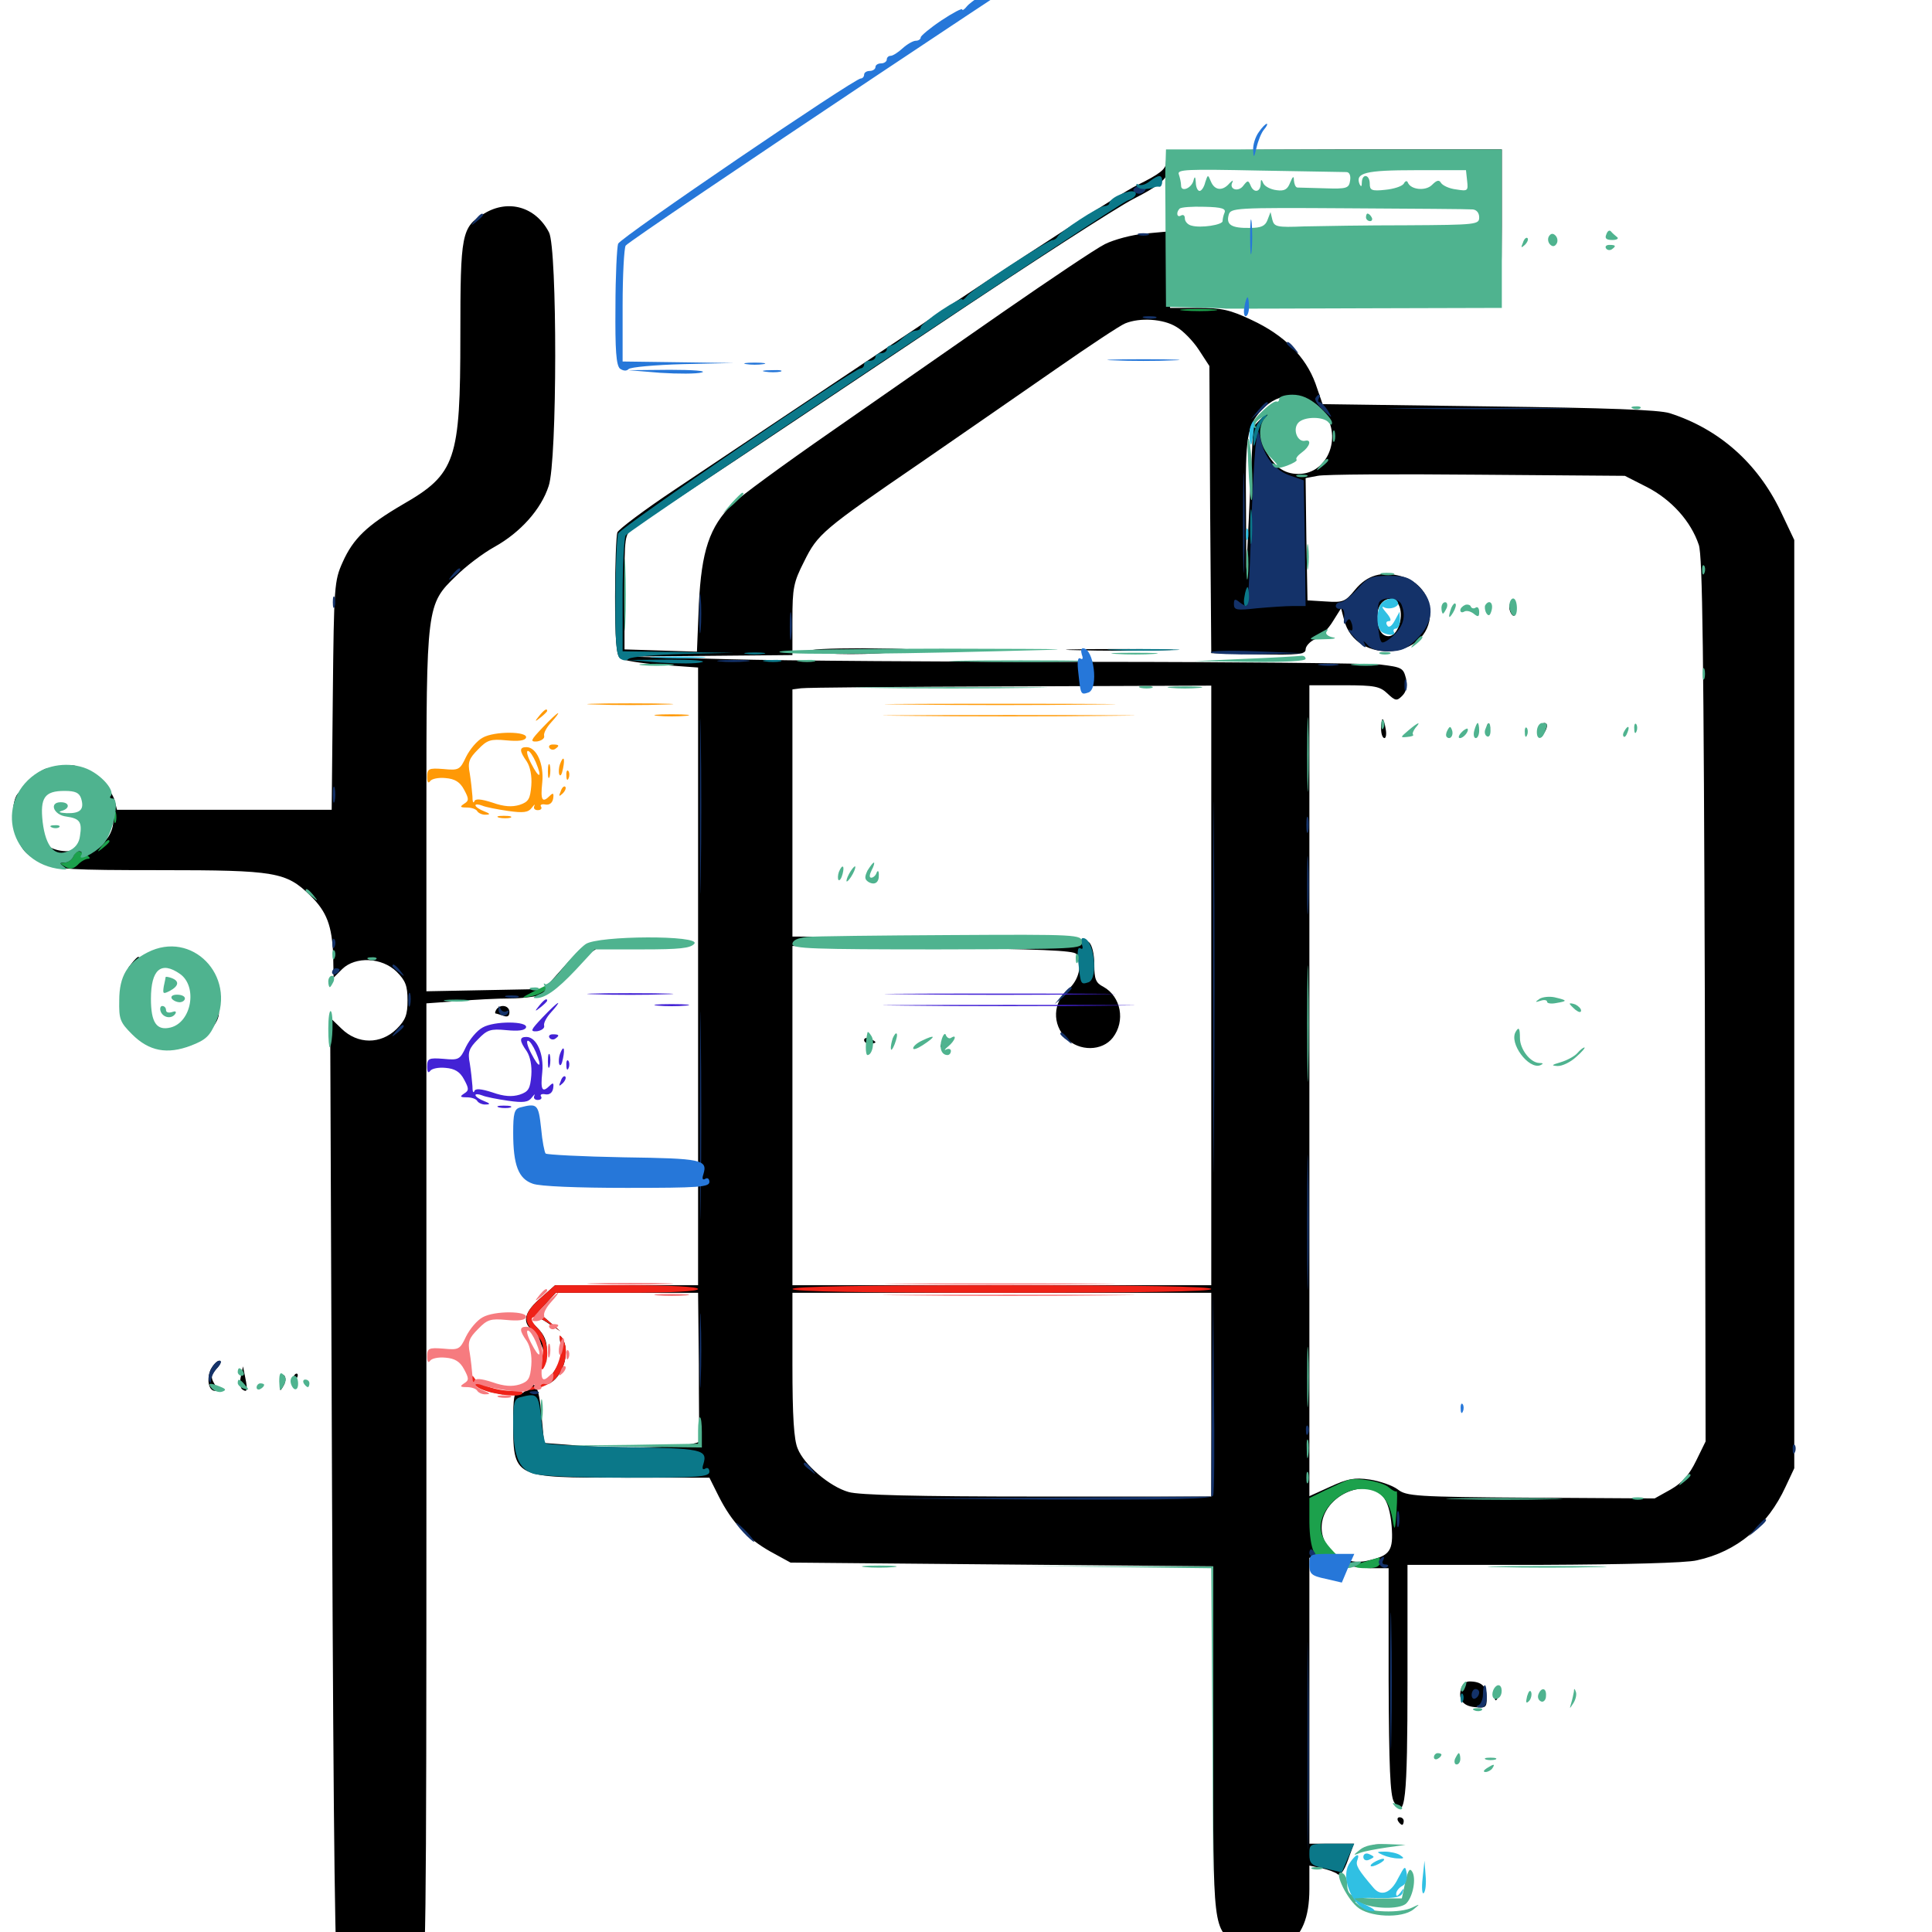<svg xmlns="http://www.w3.org/2000/svg" viewBox="0 -1000 1000 1000">
	<path fill="#000000" d="M604.883 -921.289C604.102 -920.703 603.516 -918.164 603.516 -915.82C603.516 -912.5 600.391 -909.961 588.477 -904.102C580.078 -900 529.297 -867.188 475.586 -831.055C421.875 -795.117 365.039 -757.227 349.414 -746.68C333.594 -736.133 320.312 -726.172 319.531 -724.414C318.945 -722.656 318.359 -707.812 318.359 -691.211C318.359 -669.727 318.945 -660.938 320.898 -659.375C322.266 -658.203 331.836 -656.641 342.383 -655.859L361.328 -654.492V-494.727V-334.766H324.219H287.305L280.469 -328.711C271.484 -321.094 270.117 -316.016 275.195 -311.719C277.344 -309.961 279.883 -305.273 281.055 -301.562L282.812 -294.727L283.008 -301.172C283.203 -305.664 281.641 -309.18 278.32 -312.5C275.586 -315.234 273.438 -317.773 273.438 -318.164C273.438 -320.312 278.125 -318.945 283.789 -315.039L290.039 -310.938L284.18 -316.016L278.516 -320.898L283.203 -325.977L287.695 -330.859H324.609H361.328L361.719 -293.75C361.719 -273.438 361.914 -255.469 362.109 -254.297C362.305 -251.172 326.758 -249.805 299.609 -251.758L281.641 -253.125L280.273 -267.578C278.906 -282.812 276.758 -286.523 272.656 -280.859C271.289 -279.102 269.141 -278.125 267.969 -278.906C266.211 -279.883 265.625 -275.977 265.625 -265.039C265.625 -234.766 265.039 -235.156 323.047 -235.156H367.188L372.07 -225.391C378.906 -211.914 386.719 -203.711 398.828 -196.875L409.18 -191.211L518.555 -190.234L627.93 -189.258V-99.414C627.93 -0.195 627.734 -1.953 640.43 6.445C648.633 11.914 657.227 12.109 665.625 7.031C673.828 1.953 677.734 -7.422 677.734 -22.266V-34.375L684.18 -33.008C687.5 -32.227 691.406 -30.859 692.383 -29.883C693.75 -28.906 695.703 -31.641 697.656 -37.109L700.781 -45.703H689.258H677.734V-119.727V-193.75L689.062 -191.016C695.117 -189.648 704.297 -188.477 709.57 -188.281H718.75V-130.273C718.945 -85.352 719.531 -70.898 721.484 -67.383C727.344 -57.031 728.516 -68.359 728.516 -130.469V-190.039H798.828C840.43 -190.234 873.047 -191.016 878.32 -192.383C899.023 -196.875 914.844 -210.156 924.219 -230.469L928.711 -240.039V-480.273V-720.508L921.484 -735.742C909.57 -760.352 889.844 -777.93 864.258 -786.133C858.594 -787.891 832.422 -788.867 770.508 -789.648L684.57 -790.82L680.859 -801.562C675.781 -815.43 664.648 -826.562 647.852 -834.375C636.719 -839.648 632.422 -840.625 620.117 -840.625H605.664L604.297 -847.656C603.516 -851.562 603.516 -860.547 604.102 -867.578L605.469 -880.273L592.773 -879.102C585.938 -878.516 576.562 -875.977 571.875 -873.633C567.188 -871.289 543.359 -855.273 518.555 -838.086C493.945 -820.898 453.906 -793.164 429.883 -776.367C405.664 -759.57 383.008 -742.969 379.297 -739.258C367.188 -727.344 363.086 -714.844 361.719 -687.109L360.742 -662.695L341.992 -663.281L323.242 -663.867V-693.555C323.242 -723.047 323.242 -723.438 328.125 -726.758C330.859 -728.711 347.656 -739.844 365.625 -751.758C383.398 -763.477 437.109 -799.414 484.766 -831.25C532.227 -863.086 578.32 -892.773 586.719 -897.07C598.633 -903.125 602.93 -906.445 604.883 -911.133C607.422 -917.188 607.422 -917.188 617.578 -915.625C623.242 -914.844 631.445 -914.453 635.742 -914.844C644.727 -915.82 667.383 -915.82 713.867 -914.844C732.227 -914.453 750.977 -914.648 755.859 -915.43C760.742 -916.016 766.016 -916.797 767.578 -916.797C769.141 -916.992 768.359 -917.969 765.625 -918.75C760.938 -920.312 760.938 -920.312 766.797 -920.508C773.828 -920.703 775.391 -918.359 775.391 -906.836C775.391 -900.586 774.609 -898.828 771.094 -897.266L766.602 -895.508H771.094C774.609 -895.312 775.391 -894.141 775.391 -888.477C775.391 -884.766 774.609 -881.641 773.828 -881.641C772.852 -881.641 772.07 -880.273 772.07 -878.711C772.07 -877.148 772.852 -875.781 773.828 -875.781C774.805 -875.781 775.391 -867.969 775 -858.398C774.609 -848.828 775 -841.406 775.977 -841.992C776.758 -842.383 777.344 -860.742 777.344 -882.812V-922.656H691.797C644.727 -922.656 605.469 -922.07 604.883 -921.289ZM608.789 -830.859C612.305 -828.906 617.578 -823.438 620.508 -818.945L625.977 -810.547L626.367 -736.328L626.953 -661.914L651.367 -661.328C672.266 -660.938 675.781 -661.328 675.781 -663.867C675.781 -665.43 677.93 -667.969 680.664 -669.141C683.398 -670.312 687.5 -674.414 689.844 -678.32L694.141 -685.156L695.703 -679.102C701.758 -655.469 740.039 -658.594 740.234 -682.617C740.234 -691.602 734.375 -699.219 725.195 -701.758C715.234 -704.492 707.617 -702.344 701.367 -694.727C696.289 -688.477 695.117 -688.086 686.328 -688.672L676.758 -689.258L676.172 -720.898L675.781 -752.539L682.031 -753.711C685.547 -754.492 722.852 -754.688 764.844 -754.297L841.016 -753.711L852.539 -747.852C865.039 -741.406 875.195 -730.273 879.297 -717.969C881.25 -712.305 881.836 -661.328 882.422 -482.227L882.812 -253.906L877.93 -243.945C874.414 -236.719 870.898 -232.617 864.844 -229.102L856.445 -224.414L792.383 -224.805C732.422 -225.195 727.93 -225.586 723.438 -229.102C720.898 -231.055 714.258 -233.398 708.984 -234.18C700.977 -235.352 697.461 -234.57 688.477 -230.469L677.734 -225.586V-435.547V-645.312H695.703C711.523 -645.312 714.258 -644.727 718.164 -641.016C722.266 -637.109 723.047 -637.109 725.781 -639.844C727.93 -641.992 728.516 -644.727 727.734 -648.828C726.367 -654.297 725.586 -654.688 714.258 -656.055C707.617 -656.641 640.625 -657.422 565.43 -657.422C490.234 -657.422 405.469 -658.008 376.953 -658.789L325.195 -660.156L367.773 -660.547L410.156 -660.938V-679.102C410.156 -695.703 410.742 -698.633 416.211 -709.375C423.242 -723.633 425.781 -725.781 476.562 -760.547C497.461 -775 528.906 -796.68 546.289 -808.789C563.672 -820.898 579.883 -831.641 582.422 -832.617C590.039 -835.742 602.148 -834.961 608.789 -830.859ZM684.18 -787.891C695.312 -775.391 687.891 -754.688 672.07 -754.688C664.453 -754.688 659.18 -758.594 654.492 -767.969C651.367 -773.633 654.688 -784.766 660.742 -788.867C663.086 -790.43 664.062 -791.797 662.891 -791.797C661.914 -791.797 658.203 -788.867 654.883 -785.547L648.633 -779.102L646.875 -741.992L645.117 -704.883L644.922 -738.477C644.531 -773.438 645.508 -779.688 652.93 -787.695C662.109 -797.656 675.195 -797.656 684.18 -787.891ZM724.414 -685.938C726.562 -679.883 723.242 -670.703 718.75 -670.703C715.039 -670.703 712.891 -674.414 712.891 -681.25C712.891 -690.039 721.68 -693.359 724.414 -685.938ZM626.953 -490.039V-334.766H518.555H410.156V-422.461V-510.352L482.812 -509.375C538.086 -508.789 555.859 -508.008 557.031 -506.25C560.352 -500.781 558.594 -492.773 552.734 -487.695C544.922 -481.25 544.531 -469.727 551.758 -462.695C558.594 -455.664 570.508 -455.859 575.977 -462.891C582.617 -471.484 580.273 -484.18 571.094 -489.258C567.188 -491.211 566.406 -493.164 566.406 -500.781C566.406 -506.25 565.234 -510.938 563.672 -512.305C561.914 -513.867 538.672 -514.648 485.547 -514.844L410.156 -515.234V-579.102V-643.164L414.648 -643.75C416.992 -644.141 465.82 -644.531 523.047 -644.727L626.953 -645.117ZM626.953 -278.125V-225.391H536.914C474.023 -225.391 444.531 -226.172 439.258 -227.734C429.492 -230.469 416.211 -241.797 412.891 -250.195C410.938 -254.688 410.156 -266.602 410.156 -293.75V-330.859H518.555H626.953ZM715.82 -225.391C718.164 -222.656 719.727 -217.383 720.312 -210.156C721.289 -197.266 719.531 -194.727 707.812 -192.188C694.141 -189.062 682.031 -199.805 684.375 -212.5C687.109 -226.758 707.227 -234.961 715.82 -225.391ZM781.25 -685.547C781.25 -683.984 782.031 -682.227 783.008 -681.445C784.18 -680.859 784.766 -682.227 784.57 -684.375C784.375 -688.867 781.25 -689.844 781.25 -685.547ZM419.922 -662.891C425.977 -660.938 452.344 -660.938 467.773 -662.891C476.367 -663.867 470.898 -664.258 447.266 -664.453C428.516 -664.453 416.992 -663.867 419.922 -662.891ZM557.227 -663.477C544.531 -663.672 554.492 -664.062 579.102 -664.062C603.906 -664.062 614.258 -663.672 602.148 -663.477C590.039 -663.086 569.922 -663.086 557.227 -663.477ZM714.844 -622.852C714.844 -620.117 715.625 -617.969 716.602 -617.969C717.383 -617.969 717.773 -620.117 717.188 -622.852C716.797 -625.586 716.016 -627.734 715.625 -627.734C715.234 -627.734 714.844 -625.586 714.844 -622.852ZM769.727 -622.656C769.727 -620.508 770.312 -619.922 770.898 -621.484C771.484 -622.852 771.289 -624.609 770.703 -625.195C770.117 -625.977 769.531 -624.805 769.727 -622.656ZM797.461 -621.484C797.07 -617.969 797.461 -617.578 798.828 -619.922C801.172 -623.438 801.367 -625.781 799.219 -625.781C798.438 -625.781 797.461 -623.828 797.461 -621.484ZM447.266 -461.719C447.266 -462.695 448.633 -463.086 450.195 -462.5C451.758 -461.719 453.125 -460.938 453.125 -460.547C453.125 -460.156 451.758 -459.766 450.195 -459.766C448.633 -459.766 447.266 -460.547 447.266 -461.719ZM487.5 -460.352C486.328 -457.617 486.523 -457.422 488.477 -459.18C489.844 -460.547 490.43 -462.109 489.844 -462.695C489.258 -463.281 488.086 -462.305 487.5 -460.352ZM747.07 -897.852C745.703 -893.75 745.703 -893.359 748.828 -894.531C752.734 -896.094 754.102 -900.586 750.781 -900.586C749.414 -900.586 747.656 -899.219 747.07 -897.852ZM755.859 -899.414C755.859 -897.07 761.523 -894.922 764.062 -896.484C765.234 -897.266 765.039 -898.438 763.477 -899.414C759.961 -901.562 755.859 -901.562 755.859 -899.414ZM250.586 -889.453C238.867 -882.422 238.281 -879.102 238.281 -826.367C238.281 -761.719 235.938 -754.688 208.398 -738.867C190.039 -728.125 182.812 -721.289 177.344 -708.984C173.047 -699.414 172.852 -696.875 172.266 -640.039L171.68 -580.859H116.211H60.547L59.375 -585.547C58.789 -588.086 55.859 -592.578 52.734 -595.508C47.656 -600.391 47.266 -600.391 48.242 -596.875C48.828 -594.531 47.852 -589.062 46.094 -584.375C44.531 -579.688 42.773 -573.242 42.188 -569.727C41.797 -566.406 40.82 -562.5 40.039 -561.523C38.086 -558.008 27.539 -559.18 23.633 -563.086C21.484 -565.234 19.141 -566.211 18.359 -565.625C17.383 -564.844 17.969 -565.82 19.336 -567.773C21.484 -570.508 21.484 -571.68 19.336 -574.414C17.773 -576.172 17.578 -577.148 18.555 -576.562C19.727 -575.781 20.703 -579.297 21.094 -585.352C21.484 -590.82 22.656 -596.875 23.633 -598.828C26.172 -603.516 24.414 -603.32 17.383 -598.242C11.523 -594.141 10.742 -589.648 15.82 -589.648C17.188 -589.648 18.75 -588.086 19.141 -586.328C19.531 -584.375 18.555 -582.812 17.188 -582.812C13.867 -582.812 13.867 -570.117 17.188 -563.867C21.875 -555.469 18.164 -554.688 13.086 -563.086C9.375 -569.336 8.789 -579.297 11.719 -584.766C13.086 -587.305 13.086 -588.867 11.719 -589.648C7.812 -591.992 5.273 -580.469 7.617 -571.094C10.547 -560.352 12.695 -557.617 22.461 -553.32C29.297 -550 36.328 -549.609 83.203 -549.609C142.773 -549.609 148.047 -548.633 160.547 -536.523C169.141 -528.125 171.875 -520.898 172.461 -505.273L172.656 -493.945L177.148 -498.438C183.984 -505.078 197.656 -504.492 205.273 -497.07C209.961 -492.383 210.938 -489.648 210.938 -482.227C210.938 -474.805 209.961 -472.07 205.273 -467.383C197.07 -459.375 185.156 -459.375 176.758 -467.578L170.898 -473.242L171.875 -224.805C172.656 -41.797 173.438 24.609 175.195 27.539C184.18 43.555 208.203 44.141 217.383 28.711C220.508 23.438 220.703 5.078 220.703 -228.906V-480.664L236.914 -481.836C245.703 -482.617 258.008 -483.203 264.062 -483.203C270.117 -483.203 277.539 -484.18 280.664 -485.156C286.133 -487.305 296.875 -497.852 296.875 -501.172C296.875 -501.953 300 -504.297 303.711 -506.055C309.57 -508.984 310.156 -509.57 307.227 -511.133C304.688 -512.695 301.758 -510.742 292.773 -500.586L281.641 -488.086L251.172 -487.5L220.703 -486.914V-579.297C220.703 -686.523 220.703 -687.109 236.133 -701.953C241.016 -706.836 250 -713.672 256.055 -716.992C269.336 -724.414 280.078 -736.328 283.984 -748.438C288.477 -761.328 288.477 -871.289 284.18 -879.688C277.344 -892.969 263.086 -897.07 250.586 -889.453ZM58.594 -574.414C58.594 -571.875 57.227 -568.164 55.469 -566.016C52.539 -562.5 52.539 -562.5 54.492 -566.602C55.664 -568.945 56.641 -572.656 56.641 -574.805C56.641 -577.148 57.031 -578.906 57.617 -578.906C58.203 -578.906 58.594 -576.953 58.594 -574.414ZM689.062 -880.273C687.5 -880.859 688.086 -881.445 690.234 -881.445C692.383 -881.641 693.555 -881.055 692.773 -880.469C692.188 -879.883 690.43 -879.688 689.062 -880.273ZM758.398 -880.273C756.445 -880.859 758.008 -881.25 761.719 -881.25C765.43 -881.25 766.992 -880.859 765.234 -880.273C763.281 -879.883 760.156 -879.883 758.398 -880.273ZM673.438 -841.211C671.875 -841.797 672.461 -842.383 674.609 -842.383C676.758 -842.578 677.93 -841.992 677.148 -841.406C676.562 -840.82 674.805 -840.625 673.438 -841.211ZM703.711 -841.211C700.586 -841.602 703.125 -841.992 708.984 -841.992C714.844 -841.992 717.383 -841.602 714.453 -841.211C711.328 -840.82 706.641 -840.82 703.711 -841.211ZM31.836 -602.93C29.883 -603.516 31.445 -603.906 35.156 -603.906C38.867 -603.906 40.43 -603.516 38.672 -602.93C36.719 -602.539 33.594 -602.539 31.836 -602.93ZM343.359 -513.086C340.82 -513.477 342.773 -513.867 347.656 -513.867C352.539 -513.867 354.492 -513.477 352.148 -513.086C349.609 -512.695 345.703 -512.695 343.359 -513.086ZM68.164 -501.367C65.625 -498.242 65.82 -498.047 68.945 -500.586C72.07 -503.125 73.047 -504.688 71.484 -504.688C71.094 -504.688 69.531 -503.125 68.164 -501.367ZM108.594 -497.07C109.375 -495.508 110.742 -491.602 111.523 -488.281C112.695 -482.617 112.891 -482.617 113.086 -487.305C113.281 -490.039 111.914 -493.945 110.156 -496.094C108.594 -498.047 107.812 -498.633 108.594 -497.07ZM99.609 -476.367C99.609 -473.242 98.438 -471.484 96.68 -471.484C95.117 -471.484 93.75 -470.117 93.75 -468.359C93.75 -466.602 92.773 -466.016 91.406 -466.797C90.039 -467.773 89.844 -467.383 90.82 -465.82C91.797 -464.062 93.555 -464.648 97.461 -468.359C102.344 -473.047 102.734 -473.242 104.883 -469.727C107.812 -465.234 105.664 -462.891 95.703 -460.156C89.062 -458.203 89.062 -458.203 94.336 -458.008C101.172 -457.812 113.281 -468.945 113.281 -475.391C113.281 -477.539 112.5 -478.906 111.328 -478.32C110.352 -477.734 109.375 -478.32 109.375 -479.688C109.375 -481.641 108.984 -481.641 107.617 -479.492C106.445 -477.734 105.469 -477.539 104.688 -479.102C102.344 -482.812 99.609 -481.445 99.609 -476.367ZM256.836 -477.344C256.25 -476.367 256.055 -475.391 256.641 -475.391C257.031 -475.391 258.789 -474.805 260.547 -474.219C262.695 -473.438 263.672 -474.023 263.672 -476.172C263.672 -479.688 258.789 -480.469 256.836 -477.344ZM290.234 -303.516C291.016 -298.242 290.234 -295.117 286.328 -289.453C282.422 -283.594 282.227 -282.617 285.156 -284.375C291.992 -288.672 295.117 -300.977 291.016 -307.422C289.648 -309.375 289.453 -308.203 290.234 -303.516ZM108.984 -291.016C106.836 -285.938 108.008 -280.078 111.328 -280.078C112.5 -280.078 112.5 -281.445 110.938 -283.789C108.984 -287.109 109.18 -288.281 112.109 -291.602C114.258 -293.945 114.844 -295.703 113.477 -295.703C112.305 -295.703 110.352 -293.555 108.984 -291.016ZM124.609 -287.305C124.023 -284.375 124.414 -281.445 125.391 -280.859C127.93 -279.102 128.32 -280.273 126.953 -286.914L125.781 -292.773ZM144.922 -284.375C144.727 -279.688 144.922 -279.492 146.68 -282.617C148.047 -284.766 148.047 -287.109 147.07 -288.086C146.094 -289.062 145.312 -287.5 144.922 -284.375ZM151.562 -286.523C150.391 -283.789 150.586 -283.594 152.539 -285.352C153.906 -286.719 154.492 -288.281 153.906 -288.867C153.32 -289.453 152.148 -288.477 151.562 -286.523ZM246.094 -283.594C247.656 -281.836 251.758 -279.883 254.883 -279.297L260.742 -278.125L254.883 -280.273C251.758 -281.641 247.656 -283.398 246.094 -284.57C243.555 -286.523 243.555 -286.328 246.094 -283.594ZM756.641 -126.953C754.297 -120.898 756.836 -116.992 763.281 -116.406C769.141 -115.82 769.531 -116.211 769.531 -121.484C769.531 -127.148 766.797 -129.688 760.547 -129.688C758.984 -129.688 757.227 -128.516 756.641 -126.953ZM773.438 -122.852C773.438 -121.289 773.828 -119.922 774.219 -119.922C774.609 -119.922 775.391 -121.289 776.172 -122.852C776.758 -124.414 776.367 -125.781 775.391 -125.781C774.219 -125.781 773.438 -124.414 773.438 -122.852ZM723.633 -57.422C724.219 -56.445 725.195 -55.469 725.781 -55.469C726.172 -55.469 726.562 -56.445 726.562 -57.422C726.562 -58.594 725.586 -59.375 724.414 -59.375C723.438 -59.375 723.047 -58.594 723.633 -57.422ZM711.523 -44.336C709.57 -44.922 710.742 -45.312 713.867 -45.312C717.188 -45.312 718.555 -44.922 717.383 -44.336C716.016 -43.945 713.281 -43.945 711.523 -44.336Z"/>
	<path fill="#ff9906" d="M308.203 -635.352C298.242 -635.547 306.25 -635.938 326.172 -635.938C346.094 -635.938 354.102 -635.547 344.336 -635.352C334.375 -634.961 317.969 -634.961 308.203 -635.352ZM469.336 -635.352C442.578 -635.547 464.453 -635.742 517.578 -635.742C570.703 -635.742 592.578 -635.547 566.016 -635.352C539.258 -634.961 495.898 -634.961 469.336 -635.352ZM279.102 -629.492C276.562 -626.367 276.758 -626.172 279.883 -628.711C281.641 -630.078 283.203 -631.641 283.203 -632.031C283.203 -633.594 281.641 -632.617 279.102 -629.492ZM280.859 -623.438C274.609 -616.797 274.219 -616.016 277.93 -616.211C280.273 -616.602 282.031 -617.773 281.641 -619.141C281.25 -620.508 283.008 -623.633 285.352 -626.172C287.695 -628.711 289.258 -630.859 288.867 -630.859C288.281 -630.859 284.766 -627.539 280.859 -623.438ZM340.43 -629.492C336.328 -629.883 339.648 -630.273 347.656 -630.273C355.664 -630.273 358.984 -629.883 355.078 -629.492C350.977 -629.102 344.336 -629.102 340.43 -629.492ZM469.141 -629.492C440.43 -629.688 464.453 -629.883 522.461 -629.883C580.469 -629.883 603.906 -629.688 574.609 -629.492C545.312 -629.102 497.852 -629.102 469.141 -629.492ZM249.805 -618.164C246.875 -616.602 243.164 -612.109 241.211 -608.203C238.086 -601.562 237.5 -601.172 229.492 -601.953C221.875 -602.539 221.094 -602.148 221.094 -597.852C221.094 -595.117 221.68 -594.336 222.656 -595.703C223.438 -596.875 226.953 -597.656 230.664 -597.266C235.352 -596.875 238.086 -595.312 240.234 -591.211C242.773 -586.523 242.773 -585.547 240.234 -583.984C237.891 -582.422 238.086 -582.031 241.602 -582.031C243.945 -582.031 246.484 -581.25 247.07 -580.078C247.656 -579.102 249.805 -578.125 251.562 -578.32C253.906 -578.32 253.711 -578.906 250.586 -580.078C248.047 -581.055 246.094 -582.422 246.094 -583.203C246.094 -583.789 247.656 -583.789 249.609 -583.008C251.367 -582.227 257.422 -581.055 262.891 -580.273C270.898 -579.102 273.438 -579.492 275.195 -581.836C276.562 -583.594 277.148 -583.984 276.562 -582.812C275.977 -581.641 276.758 -580.664 278.32 -580.664C279.883 -580.664 280.664 -581.445 280.078 -582.422C279.297 -583.398 280.469 -583.984 282.227 -583.594C284.375 -583.203 285.938 -584.375 286.328 -586.719C286.719 -589.453 286.328 -589.844 284.57 -588.086C280.664 -584.18 279.688 -585.742 280.664 -594.922C281.641 -604.492 277.734 -613.281 272.461 -613.281C268.75 -613.281 268.75 -611.328 272.656 -605.859C274.414 -603.125 275.391 -598.438 275 -593.359C274.414 -586.523 273.633 -584.961 268.945 -583.398C265.039 -582.227 260.938 -582.422 254.883 -584.57C248.828 -586.523 245.898 -586.719 245.508 -585.156C244.922 -583.984 244.531 -585.156 244.531 -587.891C244.336 -590.625 243.75 -595.898 243.164 -599.609C241.992 -605.469 242.773 -607.422 247.461 -612.109C252.148 -616.992 253.906 -617.578 262.109 -616.797C268.164 -616.211 271.68 -616.602 272.266 -618.164C273.438 -621.484 255.859 -621.68 249.805 -618.164ZM277.344 -605.469C280.859 -597.07 279.102 -596.68 275 -604.688C273.047 -608.398 272.266 -611.328 273.242 -611.328C274.219 -611.328 275.977 -608.594 277.344 -605.469ZM284.375 -612.891C284.961 -611.914 286.328 -611.719 287.305 -612.305C289.844 -614.062 289.453 -614.648 286.133 -614.648C284.57 -614.648 283.789 -613.867 284.375 -612.891ZM289.844 -604.492C289.258 -602.93 289.062 -600.586 289.453 -599.219C290.039 -597.852 290.82 -599.023 291.406 -602.148C292.578 -607.812 291.602 -609.18 289.844 -604.492ZM284.57 -598.242C284.961 -600 284.961 -602.734 284.57 -604.102C283.984 -605.273 283.594 -603.906 283.594 -600.586C283.594 -597.461 283.984 -596.289 284.57 -598.242ZM293.164 -598.438C293.164 -596.289 293.75 -595.703 294.336 -597.266C294.922 -598.633 294.727 -600.391 294.141 -600.977C293.555 -601.758 292.969 -600.586 293.164 -598.438ZM290.234 -590.43C289.062 -587.695 289.258 -587.5 291.211 -589.258C292.578 -590.625 293.164 -592.188 292.578 -592.773C291.992 -593.359 290.82 -592.383 290.234 -590.43ZM258.398 -576.758C256.445 -577.344 257.617 -577.734 260.742 -577.734C264.062 -577.734 265.43 -577.344 264.258 -576.758C262.891 -576.367 260.156 -576.367 258.398 -576.758Z"/>
	<path fill="#ef2218" d="M280.469 -328.711C271.094 -320.508 270.312 -316.602 276.562 -310.352C281.055 -305.859 281.641 -304.102 280.664 -297.07C279.883 -291.797 280.273 -290.039 281.445 -291.992C284.766 -297.461 283.398 -307.422 278.516 -312.305C272.266 -318.555 275.586 -320.508 283.789 -315.234L290.039 -310.938L284.18 -316.016L278.516 -320.898L283.203 -325.977L287.695 -330.859H324.609C347.852 -330.859 361.328 -331.641 361.328 -332.812C361.328 -333.984 347.656 -334.766 324.219 -334.766H287.305ZM410.156 -332.812C410.156 -331.445 447.656 -330.859 518.555 -330.859C589.453 -330.859 626.953 -331.445 626.953 -332.812C626.953 -334.18 589.453 -334.766 518.555 -334.766C447.656 -334.766 410.156 -334.18 410.156 -332.812ZM290.039 -305.273C292.188 -296.289 284.18 -282.617 276.758 -282.422C275.781 -282.422 274.609 -281.836 274.023 -281.25C272.07 -279.297 280.664 -281.641 284.766 -284.18C291.992 -288.672 295.312 -300.977 291.016 -307.422C289.453 -309.57 289.258 -309.18 290.039 -305.273ZM244.141 -286.719C244.141 -285.547 245.312 -283.398 246.875 -282.227C250.586 -279.102 266.797 -276.367 269.922 -278.32C271.484 -279.492 269.922 -280.078 265.234 -280.078C257.031 -280.078 247.852 -283.203 245.703 -286.523C244.727 -288.086 244.141 -288.281 244.141 -286.719Z"/>
	<path fill="#1ca14c" d="M612.891 -839.258C608.203 -839.648 611.523 -840.039 620.117 -840.039C628.711 -840.039 632.422 -839.648 628.516 -839.258C624.414 -838.867 617.383 -838.867 612.891 -839.258ZM58.984 -576.953C58.984 -574.219 59.375 -573.242 59.961 -574.609C60.352 -575.781 60.352 -578.125 59.961 -579.492C59.375 -580.664 58.984 -579.688 58.984 -576.953ZM52.539 -561.914C50 -558.789 50.195 -558.594 53.32 -561.133C55.078 -562.5 56.641 -564.062 56.641 -564.453C56.641 -566.016 55.078 -565.039 52.539 -561.914ZM37.891 -556.445C37.109 -554.883 35.156 -553.516 33.398 -553.516C30.664 -553.32 30.664 -553.125 33.789 -551.367C36.328 -549.805 37.891 -550.195 40.234 -552.344C41.797 -554.102 44.336 -555.469 45.508 -555.469C46.875 -555.469 46.68 -556.25 44.922 -557.422C40.82 -560.156 39.062 -559.766 37.891 -556.445ZM276.367 -486.914C269.531 -483.398 269.336 -483.203 274.414 -484.18C277.734 -484.766 281.641 -486.719 283.203 -488.281C286.719 -491.797 285.938 -491.602 276.367 -486.914ZM697.266 -233.789C695.703 -233.203 690.625 -230.859 686.133 -228.711L677.734 -224.609V-211.914C677.93 -198.242 680.859 -191.211 686.133 -193.359C687.695 -193.945 689.648 -193.555 690.43 -192.383C691.016 -191.211 692.773 -190.234 694.336 -190.234C695.703 -190.234 693.945 -193.164 690.234 -196.875C685.547 -201.758 683.594 -205.273 683.594 -209.766C683.594 -219.141 694.336 -229.297 704.492 -229.297C713.867 -229.297 718.75 -224.609 720.703 -214.062C721.875 -207.031 722.07 -207.227 722.852 -217.969C723.242 -224.023 723.242 -228.516 722.852 -228.125C722.461 -227.734 720.703 -228.516 718.945 -230.078C715.43 -233.203 701.758 -235.547 697.266 -233.789ZM707.617 -191.992C699.414 -189.648 699.414 -188.281 707.617 -188.281C712.109 -188.281 714.258 -189.258 714.258 -191.211C714.258 -192.773 714.062 -194.141 714.062 -193.945C713.867 -193.945 710.938 -192.969 707.617 -191.992Z"/>
	<path fill="#143269" d="M588.086 -903.32C586.133 -901.953 586.133 -901.367 587.891 -900.195C589.062 -899.414 591.016 -899.609 592.188 -900.781C594.727 -903.32 591.406 -905.273 588.086 -903.32ZM245.898 -886.133C243.359 -883.008 243.555 -882.812 246.68 -885.352C248.438 -886.719 250 -888.281 250 -888.672C250 -890.234 248.438 -889.258 245.898 -886.133ZM589.453 -878.32C588.086 -878.906 589.062 -879.297 591.797 -879.297C594.531 -879.297 595.508 -878.906 594.336 -878.32C592.969 -877.93 590.625 -877.93 589.453 -878.32ZM592.383 -835.352C590.43 -835.938 591.602 -836.328 594.727 -836.328C598.047 -836.328 599.414 -835.938 598.242 -835.352C596.875 -834.961 594.141 -834.961 592.383 -835.352ZM666.016 -822.266C666.016 -821.875 667.578 -820.312 669.531 -818.945C672.461 -816.406 672.656 -816.602 670.117 -819.727C667.578 -822.852 666.016 -823.828 666.016 -822.266ZM680.859 -793.945C680.273 -793.164 682.031 -790.234 684.961 -787.695C689.844 -783.203 689.844 -783.203 687.305 -787.5C685.742 -789.844 683.984 -791.797 683.008 -791.797C682.227 -791.797 682.031 -792.773 682.617 -793.75C683.203 -794.922 683.398 -795.703 682.812 -795.703C682.227 -795.703 681.445 -794.922 680.859 -793.945ZM651.172 -787.5L647.461 -783.008L651.953 -786.719C654.297 -788.867 656.25 -790.82 656.25 -791.211C656.25 -792.773 654.688 -791.602 651.172 -787.5ZM726.953 -788.477C705.859 -788.672 723.633 -788.867 766.602 -788.867C809.57 -788.867 826.953 -788.672 805.078 -788.477C783.203 -788.086 748.047 -788.086 726.953 -788.477ZM649.805 -768.359C649.219 -762.5 648.047 -741.797 647.461 -722.461C646.875 -703.32 645.898 -687.109 645.508 -686.719C644.922 -686.133 643.359 -686.914 641.602 -688.281C639.258 -690.234 638.672 -690.039 638.672 -687.305C638.672 -684.18 640.039 -683.984 650.586 -685.156C657.227 -685.742 665.625 -686.328 669.336 -686.328H675.781L675.391 -718.945L674.805 -751.367L668.164 -753.711C660.156 -756.25 654.492 -763.281 652.539 -772.461C650.977 -778.906 650.977 -778.711 649.805 -768.359ZM643.359 -729.297C643.359 -706.25 643.75 -696.68 643.945 -708.398C644.336 -719.922 644.336 -738.672 643.945 -750.391C643.75 -761.914 643.359 -752.344 643.359 -729.297ZM234.18 -702.539C231.641 -699.414 231.836 -699.219 234.961 -701.758C236.719 -703.125 238.281 -704.688 238.281 -705.078C238.281 -706.641 236.719 -705.664 234.18 -702.539ZM702.539 -695.117C699.219 -691.406 695.312 -688.281 693.945 -688.281C692.578 -688.281 691.406 -687.5 691.406 -686.328C691.406 -685.352 692.578 -684.57 693.945 -684.961C695.312 -685.156 696.094 -683.594 695.703 -680.469C695.312 -676.953 695.703 -676.367 696.875 -678.125C698.242 -680.273 698.828 -679.883 699.805 -676.758C700.391 -674.023 700 -673.047 698.633 -674.023C697.266 -674.609 698.438 -672.852 700.977 -670.117C706.055 -664.453 708.008 -663.477 706.055 -667.383C705.273 -668.555 706.055 -668.164 707.617 -666.406C709.375 -664.062 713.086 -662.891 718.75 -662.891C725.391 -662.891 728.125 -664.062 733.594 -669.531C742.383 -678.32 742.773 -688.086 734.57 -696.289C729.688 -701.172 727.344 -701.953 718.75 -701.953C709.57 -701.953 708.008 -701.172 702.539 -695.117ZM725.391 -687.109C727.734 -681.25 726.562 -676.367 721.68 -671.484C718.945 -668.75 716.016 -666.992 715.234 -667.578C713.281 -668.75 712.305 -685.547 713.867 -688.281C715.82 -691.406 724.023 -690.625 725.391 -687.109ZM361.914 -682.422C361.914 -673.242 362.305 -669.531 362.695 -674.219C363.086 -678.711 363.086 -686.133 362.695 -690.82C362.305 -695.312 361.914 -691.602 361.914 -682.422ZM172.266 -688.281C172.266 -685.547 172.656 -684.57 173.242 -685.938C173.633 -687.109 173.633 -689.453 173.242 -690.82C172.656 -691.992 172.266 -691.016 172.266 -688.281ZM408.789 -675.586C408.789 -669.141 409.18 -666.797 409.57 -670.312C409.961 -673.828 409.961 -679.102 409.57 -682.031C409.18 -684.961 408.789 -682.031 408.789 -675.586ZM626.758 -662.305C625.781 -663.086 636.328 -663.477 650 -662.891L674.805 -661.914L651.562 -661.328C638.672 -661.133 627.539 -661.523 626.758 -662.305ZM372.461 -657.617C369.141 -658.008 372.461 -658.398 379.883 -658.398C387.5 -658.398 390.234 -658.008 386.133 -657.617C382.227 -657.227 375.977 -657.227 372.461 -657.617ZM683.203 -655.664C680.664 -656.055 682.617 -656.445 687.5 -656.445C692.383 -656.445 694.336 -656.055 691.992 -655.664C689.453 -655.273 685.547 -655.273 683.203 -655.664ZM362.305 -582.812C362.305 -542.578 362.5 -525.977 362.695 -546.289C363.086 -566.406 363.086 -599.219 362.695 -619.531C362.5 -639.648 362.305 -623.047 362.305 -582.812ZM726.953 -645.312C726.953 -642.578 727.344 -641.602 727.93 -642.969C728.32 -644.141 728.32 -646.484 727.93 -647.852C727.344 -649.023 726.953 -648.047 726.953 -645.312ZM627.93 -489.062C627.93 -403.711 628.125 -368.75 628.32 -411.523C628.711 -454.102 628.711 -524.023 628.32 -566.797C628.125 -609.375 627.93 -574.414 627.93 -489.062ZM172.266 -588.672C172.266 -584.961 172.656 -583.398 173.242 -585.352C173.633 -587.109 173.633 -590.234 173.242 -592.188C172.656 -593.945 172.266 -592.383 172.266 -588.672ZM676.172 -573.047C676.172 -569.336 676.562 -567.773 677.148 -569.727C677.539 -571.484 677.539 -574.609 677.148 -576.562C676.562 -578.32 676.172 -576.758 676.172 -573.047ZM676.562 -541.797C676.562 -528.32 676.758 -522.852 677.148 -529.688C677.539 -536.328 677.539 -547.266 677.148 -554.102C676.758 -560.742 676.562 -555.273 676.562 -541.797ZM172.07 -511.328C172.07 -509.18 172.656 -508.594 173.242 -510.156C173.828 -511.523 173.633 -513.281 173.047 -513.867C172.461 -514.648 171.875 -513.477 172.07 -511.328ZM362.305 -422.656C362.305 -374.805 362.5 -355.273 362.695 -379.102C363.086 -403.125 363.086 -442.188 362.695 -466.016C362.5 -490.039 362.305 -470.508 362.305 -422.656ZM203.125 -500C203.125 -499.609 204.688 -498.047 206.641 -496.68C209.57 -494.141 209.766 -494.336 207.227 -497.461C204.688 -500.586 203.125 -501.562 203.125 -500ZM171.875 -496.68C171.875 -495.703 172.852 -495.312 173.828 -495.898C175 -496.484 175.781 -497.461 175.781 -498.047C175.781 -498.438 175 -498.828 173.828 -498.828C172.852 -498.828 171.875 -497.852 171.875 -496.68ZM549.609 -484.766L545.898 -480.273L550.391 -483.984C552.734 -486.133 554.688 -488.086 554.688 -488.477C554.688 -490.039 553.125 -488.867 549.609 -484.766ZM211.328 -482.227C211.328 -479.102 211.719 -477.93 212.305 -479.883C212.695 -481.641 212.695 -484.375 212.305 -485.742C211.719 -486.914 211.328 -485.547 211.328 -482.227ZM262.305 -483.789C260.352 -484.375 261.523 -484.766 264.648 -484.766C267.969 -484.766 269.336 -484.375 268.164 -483.789C266.797 -483.398 264.062 -483.398 262.305 -483.789ZM258.008 -477.93C257.812 -474.609 261.133 -473.047 262.891 -475.586C263.672 -476.953 263.477 -477.344 262.109 -476.562C261.133 -475.977 259.57 -476.562 259.18 -477.734C258.398 -479.492 258.008 -479.688 258.008 -477.93ZM204.883 -466.211C202.344 -463.086 202.539 -462.891 205.664 -465.43C207.422 -466.797 208.984 -468.359 208.984 -468.75C208.984 -470.312 207.422 -469.336 204.883 -466.211ZM548.828 -464.844C548.828 -464.453 550.391 -462.891 552.344 -461.523C555.273 -458.984 555.469 -459.18 552.93 -462.305C550.391 -465.43 548.828 -466.406 548.828 -464.844ZM676.562 -366.992C676.562 -335.938 676.953 -323.438 677.148 -339.258C677.539 -355.273 677.539 -380.664 677.148 -395.898C676.953 -411.133 676.562 -398.242 676.562 -366.992ZM362.109 -300.586C362.109 -283.398 362.5 -276.562 362.695 -285.547C363.086 -294.531 363.086 -308.594 362.695 -316.797C362.5 -325 362.109 -317.773 362.109 -300.586ZM627.344 -278.711L626.953 -225.391L540.625 -224.805L454.102 -224.414L540.625 -223.828C608.984 -223.633 627.344 -224.023 627.93 -225.977C628.516 -227.344 628.711 -251.562 628.32 -280.078L627.93 -331.836ZM109.375 -291.602C108.203 -289.453 107.617 -286.719 108.203 -285.352C108.789 -283.789 109.18 -283.984 109.18 -285.742C109.375 -287.305 110.742 -290.234 112.695 -292.188C114.453 -294.141 114.844 -295.703 113.672 -295.703C112.5 -295.703 110.547 -293.945 109.375 -291.602ZM275 -278.711C273.438 -279.297 274.023 -279.883 276.172 -279.883C278.32 -280.078 279.492 -279.492 278.711 -278.906C278.125 -278.32 276.367 -278.125 275 -278.711ZM675.977 -259.375C675.977 -257.227 676.562 -256.641 677.148 -258.203C677.734 -259.57 677.539 -261.328 676.953 -261.914C676.367 -262.695 675.781 -261.523 675.977 -259.375ZM927.93 -249.609C927.93 -247.461 928.516 -246.875 929.102 -248.438C929.688 -249.805 929.492 -251.562 928.906 -252.148C928.32 -252.93 927.734 -251.758 927.93 -249.609ZM416.016 -242.188C416.016 -241.797 417.578 -240.234 419.531 -238.867C422.461 -236.328 422.656 -236.523 420.117 -239.648C417.578 -242.773 416.016 -243.75 416.016 -242.188ZM723.047 -213.672C723.047 -209.961 723.438 -208.398 724.023 -210.352C724.414 -212.109 724.414 -215.234 724.023 -217.188C723.438 -218.945 723.047 -217.383 723.047 -213.672ZM908.984 -209.375L905.273 -204.883L909.766 -208.594C913.867 -212.109 915.039 -213.672 913.477 -213.672C913.086 -213.672 911.133 -211.719 908.984 -209.375ZM384.766 -206.836C387.305 -204.102 389.844 -201.953 390.234 -201.953C390.82 -201.953 389.258 -204.102 386.719 -206.836C384.18 -209.57 381.641 -211.719 381.25 -211.719C380.664 -211.719 382.227 -209.57 384.766 -206.836ZM677.734 -196.094C677.734 -195.117 678.711 -194.141 679.883 -194.141C680.859 -194.141 681.25 -195.117 680.664 -196.094C680.078 -197.266 679.102 -198.047 678.516 -198.047C678.125 -198.047 677.734 -197.266 677.734 -196.094ZM713.867 -192.383C712.695 -190.234 716.406 -187.305 718.164 -189.062C718.945 -189.648 718.359 -190.234 716.992 -190.234C715.625 -190.234 715.234 -191.211 715.82 -192.188C716.406 -193.359 716.602 -194.141 716.016 -194.141C715.43 -194.141 714.648 -193.359 713.867 -192.383ZM719.531 -129.688C719.531 -98.047 719.922 -84.961 720.117 -100.977C720.508 -116.797 720.508 -142.578 720.117 -158.594C719.922 -174.414 719.531 -161.328 719.531 -129.688ZM676.758 -96.484C676.758 -48.633 676.953 -29.102 677.148 -52.93C677.539 -76.953 677.539 -116.016 677.148 -139.844C676.953 -163.867 676.758 -144.336 676.758 -96.484ZM767.578 -123.047C767.578 -120.508 766.406 -117.773 765.234 -117.383C763.672 -116.797 764.062 -116.211 766.211 -116.211C768.555 -116.016 769.531 -117.578 769.531 -121.875C769.531 -125.195 769.141 -127.734 768.555 -127.734C767.969 -127.734 767.578 -125.586 767.578 -123.047ZM761.719 -122.656C761.719 -121.094 762.695 -120.312 763.672 -120.898C764.844 -121.484 765.625 -122.852 765.625 -124.023C765.625 -125 764.844 -125.781 763.672 -125.781C762.695 -125.781 761.719 -124.414 761.719 -122.656Z"/>
	<path fill="#f67b7f" d="M308.203 -335.352C298.242 -335.547 306.25 -335.938 326.172 -335.938C346.094 -335.938 354.102 -335.547 344.336 -335.352C334.375 -334.961 317.969 -334.961 308.203 -335.352ZM469.336 -335.352C442.578 -335.547 464.453 -335.742 517.578 -335.742C570.703 -335.742 592.578 -335.547 566.016 -335.352C539.258 -334.961 495.898 -334.961 469.336 -335.352ZM279.102 -329.492C276.562 -326.367 276.758 -326.172 279.883 -328.711C281.641 -330.078 283.203 -331.641 283.203 -332.031C283.203 -333.594 281.641 -332.617 279.102 -329.492ZM280.859 -323.438C274.609 -316.797 274.219 -316.016 277.93 -316.211C280.273 -316.602 282.031 -317.773 281.641 -319.141C281.25 -320.508 283.008 -323.633 285.352 -326.172C287.695 -328.711 289.258 -330.859 288.867 -330.859C288.281 -330.859 284.766 -327.539 280.859 -323.438ZM340.43 -329.492C336.328 -329.883 339.648 -330.273 347.656 -330.273C355.664 -330.273 358.984 -329.883 355.078 -329.492C350.977 -329.102 344.336 -329.102 340.43 -329.492ZM469.141 -329.492C440.43 -329.688 464.453 -329.883 522.461 -329.883C580.469 -329.883 603.906 -329.688 574.609 -329.492C545.312 -329.102 497.852 -329.102 469.141 -329.492ZM249.805 -318.164C246.875 -316.602 243.164 -312.109 241.211 -308.203C238.086 -301.562 237.5 -301.172 229.492 -301.953C221.875 -302.539 221.094 -302.148 221.094 -297.852C221.094 -295.117 221.68 -294.336 222.656 -295.703C223.438 -296.875 226.953 -297.656 230.664 -297.266C235.352 -296.875 238.086 -295.312 240.234 -291.211C242.773 -286.523 242.773 -285.547 240.234 -283.984C237.891 -282.422 238.086 -282.031 241.602 -282.031C243.945 -282.031 246.484 -281.25 247.07 -280.078C247.656 -279.102 249.805 -278.125 251.562 -278.32C253.906 -278.32 253.711 -278.906 250.586 -280.078C248.047 -281.055 246.094 -282.422 246.094 -283.203C246.094 -283.789 247.656 -283.789 249.609 -283.008C251.367 -282.227 257.422 -281.055 262.891 -280.273C270.898 -279.102 273.438 -279.492 275.195 -281.836C276.562 -283.594 277.148 -283.984 276.562 -282.812C275.977 -281.641 276.758 -280.664 278.32 -280.664C279.883 -280.664 280.664 -281.445 280.078 -282.422C279.297 -283.398 280.469 -283.984 282.227 -283.594C284.375 -283.203 285.938 -284.375 286.328 -286.719C286.719 -289.453 286.328 -289.844 284.57 -288.086C280.664 -284.18 279.688 -285.742 280.664 -294.922C281.641 -304.492 277.734 -313.281 272.461 -313.281C268.75 -313.281 268.75 -311.328 272.656 -305.859C274.414 -303.125 275.391 -298.438 275 -293.359C274.414 -286.523 273.633 -284.961 268.945 -283.398C265.039 -282.227 260.938 -282.422 254.883 -284.57C248.828 -286.523 245.898 -286.719 245.508 -285.156C244.922 -283.984 244.531 -285.156 244.531 -287.891C244.336 -290.625 243.75 -295.898 243.164 -299.609C241.992 -305.469 242.773 -307.422 247.461 -312.109C252.148 -316.992 253.906 -317.578 262.109 -316.797C268.164 -316.211 271.68 -316.602 272.266 -318.164C273.438 -321.484 255.859 -321.68 249.805 -318.164ZM277.344 -305.469C280.859 -297.07 279.102 -296.68 275 -304.688C273.047 -308.398 272.266 -311.328 273.242 -311.328C274.219 -311.328 275.977 -308.594 277.344 -305.469ZM284.375 -312.891C284.961 -311.914 286.328 -311.719 287.305 -312.305C289.844 -314.062 289.453 -314.648 286.133 -314.648C284.57 -314.648 283.789 -313.867 284.375 -312.891ZM289.844 -304.492C289.258 -302.93 289.062 -300.586 289.453 -299.219C290.039 -297.852 290.82 -299.023 291.406 -302.148C292.578 -307.812 291.602 -309.18 289.844 -304.492ZM283.594 -300.586C283.594 -297.461 283.984 -296.289 284.57 -298.242C284.961 -300 284.961 -302.734 284.57 -304.102C283.984 -305.273 283.594 -303.906 283.594 -300.586ZM293.164 -298.438C293.164 -296.289 293.75 -295.703 294.336 -297.266C294.922 -298.633 294.727 -300.391 294.141 -300.977C293.555 -301.758 292.969 -300.586 293.164 -298.438ZM290.234 -290.43C289.062 -287.695 289.258 -287.5 291.211 -289.258C292.578 -290.625 293.164 -292.188 292.578 -292.773C291.992 -293.359 290.82 -292.383 290.234 -290.43ZM258.398 -276.758C256.445 -277.344 257.617 -277.734 260.742 -277.734C264.062 -277.734 265.43 -277.344 264.258 -276.758C262.891 -276.367 260.156 -276.367 258.398 -276.758Z"/>
	<path fill="#0b7889" d="M594.922 -906.055C592.969 -904.492 590.43 -903.711 589.258 -904.492C588.086 -905.078 587.891 -904.688 588.477 -903.516C589.648 -901.758 593.75 -901.758 597.656 -903.125C598.242 -903.32 599.219 -903.516 600.195 -903.32C600.977 -903.32 601.562 -904.492 601.562 -906.055C601.562 -909.766 599.805 -909.766 594.922 -906.055ZM578.711 -898.828C576.172 -897.656 574.219 -895.898 574.219 -894.922C574.219 -894.141 573.047 -893.359 571.68 -893.359C568.945 -893.359 548.242 -879.883 547.266 -877.344C546.875 -876.562 545.703 -875.781 544.922 -875.781C542.383 -875.781 503.32 -850.391 500.586 -846.875C499.219 -845.117 498.047 -844.336 498.047 -845.117C498.047 -845.898 493.164 -843.359 487.305 -839.453C481.445 -835.547 476.562 -831.445 476.562 -830.664C476.562 -829.688 475.391 -828.906 474.023 -828.906C472.656 -828.906 469.531 -827.148 467.188 -825C464.844 -822.852 462.109 -821.094 460.938 -821.094C459.961 -821.094 458.984 -820.312 458.984 -819.141C458.984 -818.164 457.617 -817.188 456.055 -817.188C454.492 -817.188 453.125 -816.406 453.125 -815.234C453.125 -814.258 451.758 -813.281 450.195 -813.281C448.633 -813.281 447.266 -812.5 447.266 -811.328C447.266 -810.352 446.484 -809.375 445.508 -809.375C442.188 -809.375 321.289 -727.148 319.922 -723.828C319.336 -722.07 318.555 -707.227 318.555 -691.016C318.359 -668.75 318.945 -660.938 320.898 -659.18C322.656 -658.008 324.219 -657.812 325.391 -658.984C326.367 -659.961 339.062 -661.133 353.516 -661.523L379.883 -662.109L351.172 -662.5L322.266 -662.891V-691.797C322.266 -707.617 323.047 -721.484 323.828 -722.852C325.781 -725.977 578.516 -894.531 583.789 -896.289C588.281 -897.656 589.453 -901.172 585.547 -900.977C584.18 -900.977 581.055 -900 578.711 -898.828ZM651.562 -781.641C649.805 -779.297 648.438 -775 648.633 -772.266C648.828 -767.969 649.023 -768.164 650.391 -773.633C651.172 -777.148 652.93 -781.445 654.297 -783.008C655.664 -784.57 656.25 -785.938 655.664 -785.938C655.078 -785.938 653.125 -783.984 651.562 -781.641ZM647.07 -727.344C647.07 -719.336 647.461 -716.016 647.852 -720.117C648.242 -724.023 648.242 -730.664 647.852 -734.766C647.461 -738.672 647.07 -735.352 647.07 -727.344ZM644.141 -691.211C643.555 -688.477 643.945 -686.328 644.727 -686.328C645.703 -686.328 646.484 -688.477 646.484 -691.211C646.484 -693.945 646.094 -696.094 645.703 -696.094C645.312 -696.094 644.531 -693.945 644.141 -691.211ZM576.758 -663.477C568.359 -663.672 575.195 -664.062 591.797 -664.062C608.398 -664.062 615.234 -663.672 607.031 -663.477C598.633 -663.086 584.961 -663.086 576.758 -663.477ZM386.328 -661.523C383.789 -661.914 385.742 -662.305 390.625 -662.305C395.508 -662.305 397.461 -661.914 395.117 -661.523C392.578 -661.133 388.672 -661.133 386.328 -661.523ZM341.797 -657.031L325.195 -658.398L346.68 -658.594C358.789 -658.594 366.016 -658.008 363.281 -657.227C360.547 -656.445 350.977 -656.445 341.797 -657.031ZM396.094 -657.617C393.555 -658.008 395.117 -658.398 399.414 -658.398C403.711 -658.594 405.664 -658.203 403.906 -657.617C401.953 -657.227 398.438 -657.227 396.094 -657.617ZM559.961 -511.133C560.742 -509.18 560.352 -508.398 559.18 -509.18C557.812 -509.961 557.422 -507.422 558.203 -501.172C559.375 -490.43 559.375 -490.234 563.477 -491.602C568.75 -493.75 566.211 -514.453 560.547 -514.453C559.57 -514.453 559.375 -513.086 559.961 -511.133ZM269.141 -276.758C266.211 -275.977 265.625 -273.633 265.625 -263.672C265.625 -246.875 268.359 -239.844 275.781 -237.305C279.297 -235.938 299.219 -235.156 324.414 -235.156C361.914 -235.156 367.188 -235.547 367.188 -238.281C367.188 -239.844 366.211 -240.625 365.039 -239.844C363.672 -239.062 363.281 -239.844 364.062 -242.188C366.406 -249.805 363.477 -250.391 322.852 -250.977C301.172 -251.367 283.008 -252.344 282.422 -252.93C281.836 -253.516 280.664 -259.375 280.078 -266.016C278.711 -278.516 278.125 -279.102 269.141 -276.758ZM756.055 -120.703C756.055 -118.555 756.641 -117.969 757.227 -119.531C757.812 -120.898 757.617 -122.656 757.031 -123.242C756.445 -124.023 755.859 -122.852 756.055 -120.703ZM677.734 -40.234C677.734 -35.352 678.711 -34.375 686.133 -32.812L694.531 -30.859L697.656 -38.281L700.977 -45.703H689.258C677.93 -45.703 677.734 -45.703 677.734 -40.234Z"/>
	<path fill="#4fb38f" d="M603.32 -916.406C603.125 -912.891 603.125 -907.812 603.125 -905.078C603.125 -902.344 603.32 -886.914 603.32 -870.703L603.516 -841.211L618.555 -840.82C626.758 -840.625 633.984 -840.43 634.57 -840.234C635.156 -840.234 667.578 -840.234 706.641 -840.43L777.344 -840.625V-881.641V-922.656H690.43H603.516ZM696.875 -910.938C698.438 -910.938 699.219 -909.18 698.828 -906.641C698.242 -902.539 697.266 -902.148 685.547 -902.539C678.516 -902.734 672.266 -902.93 671.484 -902.93C670.508 -903.125 669.922 -904.688 669.727 -906.641C669.727 -909.18 669.141 -908.789 667.773 -905.469C666.406 -901.953 664.844 -900.977 660.742 -901.562C657.617 -901.953 654.688 -903.516 653.906 -905.078C652.93 -907.422 652.539 -907.422 652.539 -904.688C652.344 -900.391 648.828 -900 647.266 -904.102C646.094 -906.836 645.703 -906.641 643.555 -903.906C641.016 -900.391 635.938 -901.953 637.891 -905.664C638.477 -907.031 637.891 -906.641 636.328 -905.078C632.812 -900.977 628.711 -901.367 626.758 -906.055C625.195 -909.766 625.195 -909.766 623.828 -905.664C623.242 -903.125 621.875 -901.172 620.898 -901.172C619.922 -901.172 618.945 -903.125 618.945 -905.664C618.75 -908.594 618.359 -908.984 617.773 -906.641C616.797 -902.539 611.328 -900.391 611.328 -903.906C611.328 -905.469 610.742 -908.008 610.156 -909.766C609.18 -912.305 613.867 -912.5 651.758 -911.719C675.195 -911.328 695.508 -910.938 696.875 -910.938ZM759.375 -906.445C759.961 -901.172 759.766 -900.977 753.711 -901.953C750.195 -902.344 746.875 -903.906 745.898 -905.273C744.922 -907.031 743.75 -906.836 741.211 -904.297C737.891 -900.977 730.273 -901.758 728.711 -905.469C728.32 -906.641 727.344 -906.445 726.562 -904.883C725.586 -903.516 721.289 -902.148 716.992 -901.758C709.961 -900.977 708.984 -901.562 708.984 -904.883C708.984 -909.766 705.078 -910.352 704.883 -905.664C704.883 -903.32 704.492 -903.125 703.711 -904.688C701.367 -910.547 706.641 -911.914 732.812 -911.914H758.789ZM633.789 -889.844C633.203 -888.477 632.812 -886.523 632.812 -885.547C632.812 -883.594 621.484 -881.836 616.797 -883.203C614.844 -883.594 613.281 -885.352 613.281 -886.914C613.281 -888.477 612.5 -889.062 611.328 -888.477C609.18 -887.109 608.594 -890.039 610.547 -891.992C611.328 -892.773 616.992 -893.164 623.438 -892.969C632.422 -892.773 634.766 -891.992 633.789 -889.844ZM762.305 -891.602C764.258 -891.406 765.625 -889.844 765.625 -887.5C765.625 -883.789 764.258 -883.594 728.125 -883.398C707.422 -883.398 683.594 -883.008 675 -882.812C660.938 -882.227 659.57 -882.617 658.594 -886.133L657.617 -890.234L656.055 -886.133C654.883 -883.008 652.734 -882.031 647.07 -882.031C637.5 -881.836 634.57 -883.594 635.938 -888.672C636.914 -892.383 638.477 -892.578 697.852 -892.188C731.445 -891.992 760.352 -891.797 762.305 -891.602ZM652.344 -867.969C652.344 -870.898 646.289 -871.875 645.312 -868.945C644.531 -867.383 643.164 -866.602 641.992 -867.383C638.086 -869.727 633.008 -869.336 632.031 -866.602C631.25 -864.453 634.766 -864.062 649.414 -864.258C659.57 -864.453 667.969 -865.039 667.969 -865.82C667.969 -866.406 667.188 -868.164 666.211 -869.727C664.844 -871.875 663.477 -871.875 658.398 -869.336C655.078 -867.773 652.344 -866.992 652.344 -867.969ZM623.047 -866.016C623.047 -867.188 622.656 -867.969 622.266 -867.969C621.68 -867.969 620.703 -867.188 620.117 -866.016C619.531 -865.039 619.922 -864.062 620.898 -864.062C622.07 -864.062 623.047 -865.039 623.047 -866.016ZM628.906 -866.016C628.906 -867.188 628.125 -867.969 626.953 -867.969C625.977 -867.969 625 -867.188 625 -866.016C625 -865.039 625.977 -864.062 626.953 -864.062C628.125 -864.062 628.906 -865.039 628.906 -866.016ZM707.031 -887.5C707.031 -886.523 708.008 -885.547 709.18 -885.547C710.156 -885.547 710.547 -886.523 709.961 -887.5C709.375 -888.672 708.398 -889.453 707.812 -889.453C707.422 -889.453 707.031 -888.672 707.031 -887.5ZM831.445 -878.711C830.469 -876.562 831.445 -875.781 834.57 -875.781C836.914 -875.781 838.086 -876.562 836.914 -877.344C835.938 -878.125 834.375 -879.492 833.789 -880.273C833.008 -881.055 832.031 -880.469 831.445 -878.711ZM801.758 -877.734C800.977 -876.562 801.172 -874.609 802.344 -873.438C803.516 -872.266 804.688 -872.266 805.664 -873.828C806.445 -875 806.25 -876.953 805.078 -878.125C803.906 -879.297 802.734 -879.297 801.758 -877.734ZM788.281 -874.414C787.109 -871.68 787.305 -871.484 789.258 -873.242C790.625 -874.609 791.211 -876.172 790.625 -876.758C790.039 -877.344 788.867 -876.367 788.281 -874.414ZM831.25 -871.484C831.836 -870.508 833.203 -870.312 834.18 -870.898C836.719 -872.656 836.328 -873.242 833.008 -873.242C831.445 -873.242 830.664 -872.461 831.25 -871.484ZM662.109 -793.555C662.109 -792.578 661.523 -791.797 660.742 -792.188C659.766 -792.578 656.25 -790.039 652.734 -786.523C648.438 -782.422 647.07 -779.883 648.633 -778.906C650 -778.125 650.391 -778.32 649.805 -779.297C649.219 -780.469 650.586 -782.422 652.93 -783.789C656.445 -785.938 656.836 -785.938 654.883 -783.789C650.391 -779.102 651.758 -768.555 657.812 -763.086C660.742 -760.156 661.914 -758.594 660.352 -759.57C658.594 -760.547 658.008 -760.352 658.984 -758.984C659.961 -757.422 661.914 -757.422 666.211 -758.984C669.336 -760.156 671.68 -761.523 671.094 -762.109C670.508 -762.695 671.68 -764.258 673.828 -765.82C677.93 -768.75 679.102 -772.656 675.586 -771.875C671.68 -770.898 668.945 -777.539 671.875 -781.055C674.805 -784.57 685.547 -784.57 687.891 -781.055C688.867 -779.883 689.453 -779.883 689.453 -781.25C689.453 -782.617 686.328 -786.328 682.617 -789.648C677.734 -793.945 673.633 -795.703 668.945 -795.703C665.234 -795.703 662.109 -794.727 662.109 -793.555ZM845.312 -788.477C843.75 -789.062 844.336 -789.648 846.484 -789.648C848.633 -789.844 849.805 -789.258 849.023 -788.672C848.438 -788.086 846.68 -787.891 845.312 -788.477ZM689.844 -774.219C689.844 -771.484 690.234 -770.508 690.82 -771.875C691.211 -773.047 691.211 -775.391 690.82 -776.758C690.234 -777.93 689.844 -776.953 689.844 -774.219ZM646.094 -759.57C646.484 -750 647.266 -741.602 647.656 -741.211C649.023 -739.648 648.047 -767.383 646.484 -772.266C645.703 -775 645.508 -769.336 646.094 -759.57ZM683.398 -759.18C680.859 -756.055 681.055 -755.859 684.18 -758.398C685.938 -759.766 687.5 -761.328 687.5 -761.719C687.5 -763.281 685.938 -762.305 683.398 -759.18ZM671.484 -753.32C670.117 -753.906 671.094 -754.297 673.828 -754.297C676.562 -754.297 677.539 -753.906 676.367 -753.32C675 -752.93 672.656 -752.93 671.484 -753.32ZM378.711 -739.648L374.023 -734.18L379.492 -738.867C384.375 -743.359 385.742 -744.922 384.18 -744.922C383.789 -744.922 381.445 -742.578 378.711 -739.648ZM323.047 -692.188C323.047 -675.586 323.438 -668.75 323.633 -677.148C324.023 -685.352 324.023 -699.023 323.633 -707.422C323.438 -715.625 323.047 -708.789 323.047 -692.188ZM676.367 -711.719C676.367 -705.859 676.758 -703.32 677.148 -706.445C677.539 -709.375 677.539 -714.062 677.148 -717.188C676.758 -720.117 676.367 -717.578 676.367 -711.719ZM645.117 -707.812C645.117 -700.781 645.508 -698.047 645.898 -701.562C646.289 -704.883 646.289 -710.742 645.898 -714.258C645.508 -717.578 645.117 -714.844 645.117 -707.812ZM881.055 -704.688C881.055 -702.539 881.641 -701.953 882.227 -703.516C882.812 -704.883 882.617 -706.641 882.031 -707.227C881.445 -708.008 880.859 -706.836 881.055 -704.688ZM715.43 -702.539C713.477 -703.125 714.648 -703.516 717.773 -703.516C721.094 -703.516 722.461 -703.125 721.289 -702.539C719.922 -702.148 717.188 -702.148 715.43 -702.539ZM781.25 -686.523C781.25 -684.375 782.227 -682.031 783.203 -681.445C784.375 -680.664 785.156 -682.422 785.156 -685.156C785.156 -687.891 784.375 -690.234 783.203 -690.234C782.227 -690.234 781.25 -688.477 781.25 -686.523ZM746.094 -685.352C746.094 -683.789 746.484 -682.422 746.875 -682.422C747.266 -682.422 748.047 -683.789 748.828 -685.352C749.414 -686.914 749.023 -688.281 748.047 -688.281C746.875 -688.281 746.094 -686.914 746.094 -685.352ZM751.172 -685.352C749.414 -680.273 749.805 -679.102 752.148 -683.008C753.32 -684.961 753.906 -687.109 753.32 -687.5C752.93 -688.086 751.953 -687.109 751.172 -685.352ZM758.398 -686.914C759.57 -687.305 761.133 -686.914 761.328 -685.938C761.719 -685.156 762.891 -684.766 763.867 -685.547C764.844 -686.133 765.625 -685.156 765.625 -683.203C765.625 -680.664 765.039 -680.469 762.695 -682.422C761.133 -683.594 758.984 -684.18 757.812 -683.398C756.836 -682.812 755.859 -683.008 755.859 -684.18C755.859 -685.156 757.031 -686.328 758.398 -686.914ZM768.75 -686.719C768.359 -685.938 768.555 -683.984 769.336 -682.617C770.508 -680.859 771.289 -681.25 772.07 -684.18C773.047 -688.086 770.703 -689.844 768.75 -686.719ZM681.641 -671.484C676.953 -668.945 676.953 -668.75 685.547 -669.141C690.43 -669.141 692.383 -669.727 689.844 -670.117C687.5 -670.508 685.938 -671.875 686.523 -672.852C687.891 -675 687.891 -675 681.641 -671.484ZM732.227 -667.383C729.688 -664.258 729.883 -664.062 733.008 -666.602C736.133 -669.141 737.109 -670.703 735.547 -670.703C735.156 -670.703 733.594 -669.141 732.227 -667.383ZM404.297 -662.891C395.703 -661.133 449.609 -661.133 514.648 -662.891C562.5 -664.062 561.719 -664.062 487.305 -664.258C445.508 -664.258 408.008 -663.672 404.297 -662.891ZM577.734 -661.523C572.07 -661.914 576.172 -662.109 586.914 -662.109C597.656 -662.109 602.344 -661.914 597.266 -661.523C592.188 -661.133 583.398 -661.133 577.734 -661.523ZM714.453 -661.523C713.086 -662.109 714.062 -662.5 716.797 -662.5C719.531 -662.5 720.508 -662.109 719.336 -661.523C717.969 -661.133 715.625 -661.133 714.453 -661.523ZM644.531 -658.984L618.164 -657.812L647.07 -657.422C665.234 -657.227 675.781 -657.812 675.781 -658.984C675.781 -660.156 674.609 -660.742 673.438 -660.547C672.07 -660.352 658.984 -659.57 644.531 -658.984ZM413.672 -657.617C411.133 -658.008 412.695 -658.398 416.992 -658.398C421.289 -658.594 423.242 -658.203 421.484 -657.617C419.531 -657.227 416.016 -657.227 413.672 -657.617ZM498.633 -657.617C481.641 -657.812 495.117 -658.203 528.32 -658.203C561.719 -658.203 575.586 -657.812 559.18 -657.617C542.969 -657.227 515.625 -657.227 498.633 -657.617ZM332.617 -655.664C328.516 -656.055 331.836 -656.445 339.844 -656.445C347.852 -656.445 351.172 -656.055 347.266 -655.664C343.164 -655.273 336.523 -655.273 332.617 -655.664ZM700.781 -655.664C697.266 -656.055 699.609 -656.445 706.055 -656.445C712.5 -656.445 715.43 -656.055 712.5 -655.664C709.57 -655.273 704.297 -655.273 700.781 -655.664ZM881.25 -651.172C881.25 -648.438 881.641 -647.461 882.227 -648.828C882.617 -650 882.617 -652.344 882.227 -653.711C881.641 -654.883 881.25 -653.906 881.25 -651.172ZM451.758 -643.945C429.297 -644.141 447.656 -644.336 492.188 -644.336C536.719 -644.336 555.078 -644.141 532.812 -643.945C510.352 -643.555 474.023 -643.555 451.758 -643.945ZM590.43 -643.945C588.477 -644.531 589.648 -644.922 592.773 -644.922C596.094 -644.922 597.461 -644.531 596.289 -643.945C594.922 -643.555 592.188 -643.555 590.43 -643.945ZM606.055 -643.945C601.953 -644.336 605.273 -644.727 613.281 -644.727C621.289 -644.727 624.609 -644.336 620.703 -643.945C616.602 -643.555 609.961 -643.555 606.055 -643.945ZM676.562 -609.18C676.562 -591.992 676.953 -585.156 677.148 -594.141C677.539 -603.125 677.539 -617.188 677.148 -625.391C676.953 -633.594 676.562 -626.367 676.562 -609.18ZM715.039 -624.609C715.039 -622.461 715.625 -621.875 716.211 -623.438C716.797 -624.805 716.602 -626.562 716.016 -627.148C715.43 -627.93 714.844 -626.758 715.039 -624.609ZM728.906 -621.875C724.805 -618.359 724.609 -618.164 728.32 -618.555C730.469 -618.75 731.836 -619.141 731.445 -619.727C730.859 -620.117 731.445 -621.68 732.617 -623.242C735.742 -626.758 734.18 -626.367 728.906 -621.875ZM763.086 -621.875C762.5 -619.727 762.891 -617.969 763.867 -617.969C764.844 -617.969 765.625 -619.727 765.625 -621.875C765.625 -624.023 765.234 -625.781 764.844 -625.781C764.453 -625.781 763.672 -624.023 763.086 -621.875ZM768.945 -622.852C768.164 -621.289 768.555 -619.531 769.531 -618.945C770.703 -618.164 771.484 -619.531 771.484 -621.68C771.484 -626.562 770.312 -626.953 768.945 -622.852ZM795.508 -621.875C795.117 -617.188 797.852 -616.602 799.609 -621.094C801.172 -625.391 801.172 -625.781 798.242 -625.781C796.875 -625.781 795.703 -624.023 795.508 -621.875ZM845.898 -622.656C845.898 -620.508 846.484 -619.922 847.07 -621.484C847.656 -622.852 847.461 -624.609 846.875 -625.195C846.289 -625.977 845.703 -624.805 845.898 -622.656ZM749.219 -622.07C748.438 -620.703 748.242 -619.141 748.828 -618.555C750.586 -616.797 752.539 -619.336 751.562 -622.07C750.781 -624.219 750.391 -624.219 749.219 -622.07ZM756.25 -620.703C754.883 -619.141 754.688 -617.969 755.664 -617.969C757.617 -617.969 760.547 -621.68 759.57 -622.852C759.18 -623.047 757.617 -622.266 756.25 -620.703ZM789.258 -620.703C789.258 -618.555 789.844 -617.969 790.43 -619.531C791.016 -620.898 790.82 -622.656 790.234 -623.242C789.648 -624.023 789.062 -622.852 789.258 -620.703ZM840.82 -621.68C840.039 -620.508 839.844 -619.336 840.43 -618.75C840.82 -618.164 841.797 -619.141 842.383 -620.898C843.75 -624.219 842.578 -624.805 840.82 -621.68ZM19.922 -600.391C-2.344 -586.719 3.516 -554.883 29.492 -550.391C34.57 -549.609 35.352 -549.805 33.203 -551.367C30.664 -553.125 30.664 -553.516 33.398 -553.516C35.156 -553.516 37.109 -554.883 37.891 -556.445C38.477 -558.008 39.844 -559.375 41.016 -559.375C42.188 -559.375 42.773 -558.594 42.188 -557.617C39.648 -553.711 48.633 -558.008 53.32 -562.891C58.594 -568.75 62.305 -586.719 58.203 -586.719C57.031 -586.719 56.641 -587.305 57.227 -587.891C59.375 -590.039 54.688 -596.484 48.242 -600.391C40.234 -605.469 28.125 -605.273 19.922 -600.391ZM41.992 -586.719C43.75 -581.055 41.602 -578.906 34.57 -579.102C31.055 -579.297 29.883 -579.688 31.836 -580.273C36.328 -581.445 36.133 -584.766 31.445 -584.766C25.195 -584.766 27.734 -578.125 34.375 -577.344C41.211 -576.367 42.578 -574.609 41.406 -567.383C41.016 -563.672 38.867 -560.938 35.547 -559.57C28.516 -556.25 23.633 -561.523 22.07 -574.609C20.703 -587.109 23.047 -590.625 33.398 -590.625C39.062 -590.625 41.016 -589.648 41.992 -586.719ZM26.953 -571.68C25.391 -572.266 25.977 -572.852 28.125 -572.852C30.273 -573.047 31.445 -572.461 30.664 -571.875C30.078 -571.289 28.32 -571.094 26.953 -571.68ZM449.023 -549.414C447.461 -546.094 447.461 -544.922 449.414 -543.555C452.734 -541.602 455.078 -543.164 454.883 -547.266C454.883 -549.414 454.297 -549.609 453.711 -548.242C453.32 -546.875 451.953 -545.703 450.977 -545.703C449.805 -545.703 450 -547.266 451.172 -549.609C452.344 -551.758 452.734 -553.516 452.344 -553.516C451.758 -553.516 450.391 -551.562 449.023 -549.414ZM434.18 -548.633C433.594 -546.875 433.594 -545.117 433.984 -544.531C434.57 -543.945 435.547 -545.312 436.133 -547.656C437.305 -552.148 435.938 -552.93 434.18 -548.633ZM439.453 -547.656C438.281 -545.508 437.891 -543.75 438.281 -543.75C438.867 -543.75 440.234 -545.508 441.406 -547.656C442.578 -549.805 442.969 -551.562 442.578 -551.562C441.992 -551.562 440.625 -549.805 439.453 -547.656ZM158.203 -539.062C158.203 -538.672 159.766 -537.109 161.719 -535.742C164.648 -533.203 164.844 -533.398 162.305 -536.523C159.766 -539.648 158.203 -540.625 158.203 -539.062ZM676.562 -470.508C676.562 -443.75 676.953 -432.422 677.148 -445.508C677.539 -458.594 677.539 -480.469 677.148 -494.336C676.953 -508.008 676.562 -497.461 676.562 -470.508ZM417.578 -515.039C412.695 -514.453 410.156 -513.281 410.156 -511.328C410.156 -508.984 420.703 -508.594 485.156 -508.594C558.398 -508.789 560.352 -508.789 559.961 -512.5C559.766 -516.211 558.008 -516.406 492.188 -516.016C455.078 -515.82 421.484 -515.43 417.578 -515.039ZM303.125 -511.328C300.586 -509.57 295.312 -503.906 291.211 -498.828C287.109 -493.555 283.008 -489.844 282.227 -490.625C281.25 -491.406 281.25 -490.82 282.031 -489.453C283.008 -487.891 281.836 -486.328 278.906 -485.352C276.367 -484.18 275.586 -483.398 276.953 -483.398C281.836 -483.008 288.086 -487.5 298.047 -498.047L307.812 -508.594H332.422C351.758 -508.594 357.422 -509.18 359.375 -511.523C363.086 -516.016 309.57 -515.82 303.125 -511.328ZM76.367 -507.031C66.016 -501.758 61.719 -494.727 61.719 -482.227C61.523 -472.461 62.109 -470.898 68.359 -464.648C77.148 -455.859 86.523 -454.102 98.828 -458.789C106.445 -461.719 108.594 -463.672 111.719 -470.898C122.461 -495.117 99.219 -518.75 76.367 -507.031ZM93.164 -495.898C102.344 -489.453 99.219 -470.898 88.281 -468.164C81.055 -466.406 78.125 -470.703 78.125 -483.008C78.125 -498.242 83.398 -502.734 93.164 -495.898ZM85.742 -494.336C85.742 -494.141 85.352 -491.992 84.766 -489.453C84.18 -485.547 84.375 -485.352 87.891 -487.109C92.578 -489.648 92.969 -492.188 88.867 -493.75C87.305 -494.336 85.938 -494.531 85.742 -494.336ZM88.867 -483.203C89.453 -482.227 91.406 -481.25 92.969 -481.25C94.531 -481.25 95.703 -482.227 95.703 -483.203C95.703 -484.375 93.945 -485.156 91.602 -485.156C89.453 -485.156 88.281 -484.375 88.867 -483.203ZM83.203 -476.367C84.57 -473.047 89.062 -472.461 90.82 -475.391C91.406 -476.562 90.625 -476.758 89.062 -476.172C87.305 -475.586 85.938 -475.977 85.938 -477.148C85.938 -478.32 85.156 -479.297 83.984 -479.297C83.008 -479.297 82.617 -477.93 83.203 -476.367ZM172.07 -505.469C172.07 -503.32 172.656 -502.734 173.242 -504.297C173.828 -505.664 173.633 -507.422 173.047 -508.008C172.461 -508.789 171.875 -507.617 172.07 -505.469ZM556.836 -503.516C556.836 -501.367 557.422 -500.781 558.008 -502.344C558.594 -503.711 558.398 -505.469 557.812 -506.055C557.227 -506.836 556.641 -505.664 556.836 -503.516ZM191.016 -503.32C189.453 -503.906 190.039 -504.492 192.188 -504.492C194.336 -504.688 195.508 -504.102 194.727 -503.516C194.141 -502.93 192.383 -502.734 191.016 -503.32ZM169.922 -491.992C169.922 -490.43 170.312 -489.062 170.703 -489.062C171.094 -489.062 171.875 -490.43 172.656 -491.992C173.242 -493.555 172.852 -494.922 171.875 -494.922C170.703 -494.922 169.922 -493.555 169.922 -491.992ZM275 -487.695C273.438 -488.281 274.023 -488.867 276.172 -488.867C278.32 -489.062 279.492 -488.477 278.711 -487.891C278.125 -487.305 276.367 -487.109 275 -487.695ZM796.875 -483.008C794.336 -481.25 794.531 -481.055 797.461 -482.031C799.219 -482.617 800.781 -482.422 800.781 -481.445C800.781 -480.664 802.93 -480.273 805.664 -480.859C811.523 -481.836 811.328 -482.227 804.688 -483.789C801.953 -484.375 798.438 -483.984 796.875 -483.008ZM231.055 -481.836C227.93 -482.227 230.469 -482.617 236.328 -482.617C242.188 -482.617 244.727 -482.227 241.797 -481.836C238.672 -481.445 233.984 -481.445 231.055 -481.836ZM812.5 -480.469C812.5 -480.078 813.867 -478.711 815.43 -477.344C817.188 -475.977 818.359 -475.781 818.359 -476.953C818.359 -477.93 816.992 -479.297 815.43 -480.078C813.867 -480.664 812.5 -480.859 812.5 -480.469ZM169.922 -467.578C169.922 -461.914 170.312 -457.617 170.703 -458.008C172.266 -459.57 172.656 -475.195 171.289 -476.562C170.508 -477.344 169.922 -473.242 169.922 -467.578ZM784.57 -466.016C780.859 -460.156 791.211 -446.289 797.266 -448.633C799.023 -449.414 798.828 -449.805 796.68 -449.805C791.992 -450 786.719 -457.031 786.719 -462.695C786.719 -467.773 786.133 -468.75 784.57 -466.016ZM449.023 -465.625C447.852 -460.742 447.852 -453.906 449.023 -453.906C451.562 -453.906 452.93 -460.938 450.977 -463.867C450 -465.43 449.219 -466.211 449.023 -465.625ZM462.109 -462.695C461.523 -460.938 460.938 -458.398 461.133 -457.227C461.133 -455.859 462.109 -457.031 463.086 -459.57C464.062 -462.109 464.648 -464.648 464.062 -465.039C463.672 -465.43 462.891 -464.453 462.109 -462.695ZM487.5 -462.305C485.938 -457.617 487.305 -453.906 490.43 -453.906C491.406 -453.906 492.188 -454.883 492.188 -456.055C492.188 -457.031 491.016 -457.422 489.844 -456.836C488.477 -456.055 488.867 -456.836 490.82 -458.398C494.336 -461.328 495.508 -464.844 492.383 -462.891C491.406 -462.109 490.234 -462.891 489.648 -464.062C489.258 -465.625 488.281 -464.648 487.5 -462.305ZM477.148 -461.328C474.609 -460.156 472.656 -458.398 472.656 -457.422C472.656 -456.445 474.805 -457.227 477.539 -458.984C484.766 -463.672 484.375 -464.844 477.148 -461.328ZM816.406 -454.883C815.039 -453.32 811.133 -451.172 807.812 -450.195C803.125 -448.828 802.734 -448.438 806.055 -448.242C808.398 -448.047 812.891 -450.195 815.82 -452.93C818.75 -455.469 820.703 -457.812 820.117 -457.812C819.336 -457.812 817.773 -456.445 816.406 -454.883ZM676.562 -286.914C676.562 -273.047 676.758 -267.578 677.148 -274.805C677.539 -282.031 677.539 -293.555 677.148 -300.195C676.758 -306.836 676.562 -300.977 676.562 -286.914ZM123.047 -289.844C123.047 -288.867 124.023 -287.891 125.195 -287.891C126.172 -287.891 126.562 -288.867 125.977 -289.844C125.391 -291.016 124.414 -291.797 123.828 -291.797C123.438 -291.797 123.047 -291.016 123.047 -289.844ZM144.531 -284.961C144.727 -279.883 144.922 -279.492 146.68 -282.617C148.242 -285.352 148.242 -286.914 146.68 -288.477C145.117 -290.039 144.531 -289.062 144.531 -284.961ZM150.391 -285.156C150.391 -283.594 151.367 -281.641 152.344 -281.055C153.516 -280.469 154.297 -281.641 154.297 -283.789C154.297 -286.133 153.516 -287.891 152.344 -287.891C151.367 -287.891 150.391 -286.719 150.391 -285.156ZM123.047 -284.18C123.047 -283.203 124.414 -281.836 126.172 -281.25C128.906 -280.273 129.102 -280.469 126.953 -283.008C124.219 -286.328 123.047 -286.719 123.047 -284.18ZM157.227 -283.984C157.812 -283.008 158.789 -282.031 159.375 -282.031C159.766 -282.031 160.156 -283.008 160.156 -283.984C160.156 -285.156 159.18 -285.938 158.008 -285.938C157.031 -285.938 156.641 -285.156 157.227 -283.984ZM109.766 -281.25C111.133 -279.883 113.477 -279.102 115.039 -279.688C117.188 -280.469 116.992 -281.055 114.062 -282.227C108.398 -284.57 107.031 -284.18 109.766 -281.25ZM132.812 -281.836C132.812 -280.859 133.789 -280.469 134.766 -281.055C135.938 -281.641 136.719 -282.617 136.719 -283.203C136.719 -283.594 135.938 -283.984 134.766 -283.984C133.789 -283.984 132.812 -283.008 132.812 -281.836ZM279.883 -270.312C279.883 -265.43 280.273 -263.477 280.664 -266.016C281.055 -268.359 281.055 -272.266 280.664 -274.805C280.273 -277.148 279.883 -275.195 279.883 -270.312ZM361.328 -259.57V-252.734L326.758 -252.148L291.992 -251.758L327.734 -251.172L363.281 -250.781V-258.594C363.281 -262.891 362.891 -266.406 362.305 -266.406C361.719 -266.406 361.328 -263.281 361.328 -259.57ZM676.367 -249.805C676.367 -245.508 676.758 -243.945 677.148 -246.484C677.539 -248.828 677.539 -252.344 677.148 -254.297C676.562 -256.055 676.172 -254.102 676.367 -249.805ZM676.172 -235.156C676.172 -232.422 676.562 -231.445 677.148 -232.812C677.539 -233.984 677.539 -236.328 677.148 -237.695C676.562 -238.867 676.172 -237.891 676.172 -235.156ZM870.898 -233.789C868.359 -230.664 868.555 -230.469 871.68 -233.008C873.438 -234.375 875 -235.938 875 -236.328C875 -237.891 873.438 -236.914 870.898 -233.789ZM754.492 -224.023C740.82 -224.219 751.562 -224.609 778.32 -224.609C805.273 -224.609 816.406 -224.219 803.32 -224.023C790.234 -223.633 768.359 -223.633 754.492 -224.023ZM845.312 -224.023C843.945 -224.609 844.922 -225 847.656 -225C850.391 -225 851.367 -224.609 850.195 -224.023C848.828 -223.633 846.484 -223.633 845.312 -224.023ZM696.094 -189.844C696.484 -190.625 699.023 -191.406 701.562 -191.602C705.078 -191.992 705.273 -191.602 703.125 -190.234C699.609 -187.891 694.727 -187.695 696.094 -189.844ZM447.852 -188.867C443.75 -189.258 447.07 -189.648 455.078 -189.648C463.086 -189.648 466.406 -189.258 462.5 -188.867C458.398 -188.477 451.758 -188.477 447.852 -188.867ZM579.102 -188.867L626.953 -188.281L627.539 -101.367L627.93 -14.453V-101.758V-189.258H579.492L531.25 -189.453ZM775.977 -188.867C762.109 -189.062 773.438 -189.453 800.781 -189.453C828.125 -189.453 839.453 -189.062 825.781 -188.867C811.914 -188.477 789.648 -188.477 775.977 -188.867ZM756.836 -127.539C756.055 -126.367 755.859 -125.195 756.445 -124.609C756.836 -124.023 757.812 -125 758.398 -126.758C759.766 -130.078 758.594 -130.664 756.836 -127.539ZM772.852 -125C771.68 -121.875 773.242 -119.531 775.586 -121.094C777.93 -122.461 777.734 -127.734 775.586 -127.734C774.609 -127.734 773.438 -126.562 772.852 -125ZM790.43 -122.07C789.648 -118.75 789.844 -117.969 791.406 -119.531C792.383 -120.508 792.969 -122.656 792.578 -124.023C791.992 -125.586 791.211 -124.609 790.43 -122.07ZM796.289 -123.047C795.703 -121.484 796.289 -119.922 797.656 -119.336C798.828 -118.75 800.195 -120.117 800.195 -122.07C800.586 -126.367 797.852 -126.953 796.289 -123.047ZM814.648 -124.414C814.453 -123.242 813.867 -120.508 813.281 -118.555C812.305 -115.234 812.305 -115.234 814.453 -118.555C815.625 -120.508 816.211 -123.047 815.625 -124.414C815.039 -126.172 814.648 -126.172 814.648 -124.414ZM763.281 -114.648C761.719 -115.234 762.305 -115.82 764.453 -115.82C766.602 -116.016 767.773 -115.43 766.992 -114.844C766.406 -114.258 764.648 -114.062 763.281 -114.648ZM742.188 -90.43C742.188 -91.602 743.164 -92.578 744.141 -92.578C745.312 -92.578 746.094 -92.188 746.094 -91.797C746.094 -91.211 745.312 -90.234 744.141 -89.648C743.164 -89.062 742.188 -89.453 742.188 -90.43ZM753.125 -89.648C752.539 -88.086 752.93 -86.719 753.906 -86.719C755.078 -86.719 755.859 -88.086 755.859 -89.648C755.859 -91.211 755.469 -92.578 755.078 -92.578C754.688 -92.578 753.906 -91.211 753.125 -89.648ZM769.141 -89.258C767.773 -89.844 768.75 -90.234 771.484 -90.234C774.219 -90.234 775.195 -89.844 774.023 -89.258C772.656 -88.867 770.312 -88.867 769.141 -89.258ZM769.531 -84.766C767.773 -83.594 767.578 -82.812 768.945 -82.812C770.117 -82.812 771.875 -83.789 772.461 -84.766C774.023 -87.109 773.242 -87.109 769.531 -84.766ZM722.07 -65.039C723.438 -63.672 725 -63.086 725.586 -63.672C726.172 -64.258 725.195 -65.43 723.242 -66.016C720.508 -67.188 720.312 -66.992 722.07 -65.039ZM703.906 -42.578C700.195 -39.648 700.195 -39.453 704.102 -41.016C706.25 -41.797 712.5 -42.969 717.773 -43.75L727.539 -45.117L717.578 -45.508C711.133 -45.703 706.445 -44.727 703.906 -42.578ZM679.297 -32.617C677.93 -33.203 678.906 -33.594 681.641 -33.594C684.375 -33.594 685.352 -33.203 684.18 -32.617C682.812 -32.227 680.469 -32.227 679.297 -32.617ZM727.344 -25.781L725.586 -17.383H712.891C699.609 -17.383 697.266 -18.555 697.266 -25.391C697.266 -27.734 696.094 -30.078 694.531 -30.664C690.039 -32.422 696.289 -18.359 702.344 -13.086C708.398 -7.617 725.586 -6.836 731.641 -11.719C735.156 -14.648 735.156 -14.648 731.055 -12.695C724.805 -9.57 708.398 -10.156 703.906 -13.477C700.391 -16.211 700.586 -16.211 705.664 -14.453C713.281 -11.719 725.586 -11.914 728.125 -15.039C731.445 -18.75 733.008 -27.539 731.055 -31.055C729.688 -33.398 728.906 -32.227 727.344 -25.781Z"/>
	<path fill="#4322d5" d="M308.203 -485.352C298.242 -485.547 306.25 -485.938 326.172 -485.938C346.094 -485.938 354.102 -485.547 344.336 -485.352C334.375 -484.961 317.969 -484.961 308.203 -485.352ZM469.336 -485.352C442.578 -485.547 464.453 -485.742 517.578 -485.742C570.703 -485.742 592.578 -485.547 566.016 -485.352C539.258 -484.961 495.898 -484.961 469.336 -485.352ZM279.102 -479.492C276.562 -476.367 276.758 -476.172 279.883 -478.711C281.641 -480.078 283.203 -481.641 283.203 -482.031C283.203 -483.594 281.641 -482.617 279.102 -479.492ZM280.859 -473.438C274.609 -466.797 274.219 -466.016 277.93 -466.211C280.273 -466.602 282.031 -467.773 281.641 -469.141C281.25 -470.508 283.008 -473.633 285.352 -476.172C287.695 -478.711 289.258 -480.859 288.867 -480.859C288.281 -480.859 284.766 -477.539 280.859 -473.438ZM340.43 -479.492C336.328 -479.883 339.648 -480.273 347.656 -480.273C355.664 -480.273 358.984 -479.883 355.078 -479.492C350.977 -479.102 344.336 -479.102 340.43 -479.492ZM469.141 -479.492C440.43 -479.688 464.453 -479.883 522.461 -479.883C580.469 -479.883 603.906 -479.688 574.609 -479.492C545.312 -479.102 497.852 -479.102 469.141 -479.492ZM249.805 -468.164C246.875 -466.602 243.164 -462.109 241.211 -458.203C238.086 -451.562 237.5 -451.172 229.492 -451.953C221.875 -452.539 221.094 -452.148 221.094 -447.852C221.094 -445.117 221.68 -444.336 222.656 -445.703C223.438 -446.875 226.953 -447.656 230.664 -447.266C235.352 -446.875 238.086 -445.312 240.234 -441.211C242.773 -436.523 242.773 -435.547 240.234 -433.984C237.891 -432.422 238.086 -432.031 241.602 -432.031C243.945 -432.031 246.484 -431.25 247.07 -430.078C247.656 -429.102 249.805 -428.125 251.562 -428.32C253.906 -428.32 253.711 -428.906 250.586 -430.078C248.047 -431.055 246.094 -432.422 246.094 -433.203C246.094 -433.789 247.656 -433.789 249.609 -433.008C251.367 -432.227 257.422 -431.055 262.891 -430.273C270.898 -429.102 273.438 -429.492 275.195 -431.836C276.562 -433.594 277.148 -433.984 276.562 -432.812C275.977 -431.641 276.758 -430.664 278.32 -430.664C279.883 -430.664 280.664 -431.445 280.078 -432.422C279.297 -433.398 280.469 -433.984 282.227 -433.594C284.375 -433.203 285.938 -434.375 286.328 -436.719C286.719 -439.453 286.328 -439.844 284.57 -438.086C280.664 -434.18 279.688 -435.742 280.664 -444.922C281.641 -454.492 277.734 -463.281 272.461 -463.281C268.75 -463.281 268.75 -461.328 272.656 -455.859C274.414 -453.125 275.391 -448.438 275 -443.359C274.414 -436.523 273.633 -434.961 268.945 -433.398C265.039 -432.227 260.938 -432.422 254.883 -434.57C248.828 -436.523 245.898 -436.719 245.508 -435.156C244.922 -433.984 244.531 -435.156 244.531 -437.891C244.336 -440.625 243.75 -445.898 243.164 -449.609C241.992 -455.469 242.773 -457.422 247.461 -462.109C252.148 -466.992 253.906 -467.578 262.109 -466.797C268.164 -466.211 271.68 -466.602 272.266 -468.164C273.438 -471.484 255.859 -471.68 249.805 -468.164ZM277.344 -455.469C280.859 -447.07 279.102 -446.68 275 -454.688C273.047 -458.398 272.266 -461.328 273.242 -461.328C274.219 -461.328 275.977 -458.594 277.344 -455.469ZM284.375 -462.891C284.961 -461.914 286.328 -461.719 287.305 -462.305C289.844 -464.062 289.453 -464.648 286.133 -464.648C284.57 -464.648 283.789 -463.867 284.375 -462.891ZM289.844 -454.492C289.258 -452.93 289.062 -450.586 289.453 -449.219C290.039 -447.852 290.82 -449.023 291.406 -452.148C292.578 -457.812 291.602 -459.18 289.844 -454.492ZM284.57 -448.242C284.961 -450 284.961 -452.734 284.57 -454.102C283.984 -455.273 283.594 -453.906 283.594 -450.586C283.594 -447.461 283.984 -446.289 284.57 -448.242ZM293.164 -448.438C293.164 -446.289 293.75 -445.703 294.336 -447.266C294.922 -448.633 294.727 -450.391 294.141 -450.977C293.555 -451.758 292.969 -450.586 293.164 -448.438ZM290.234 -440.43C289.062 -437.695 289.258 -437.5 291.211 -439.258C292.578 -440.625 293.164 -442.188 292.578 -442.773C291.992 -443.359 290.82 -442.383 290.234 -440.43ZM258.398 -426.758C256.445 -427.344 257.617 -427.734 260.742 -427.734C264.062 -427.734 265.43 -427.344 264.258 -426.758C262.891 -426.367 260.156 -426.367 258.398 -426.758Z"/>
	<path fill="#2677d9" d="M594.922 -1056.055C592.969 -1054.492 590.43 -1053.711 589.258 -1054.492C588.086 -1055.078 587.891 -1054.688 588.477 -1053.516C589.648 -1051.758 593.75 -1051.758 597.656 -1053.125C598.242 -1053.32 599.219 -1053.516 600.195 -1053.32C600.977 -1053.32 601.562 -1054.492 601.562 -1056.055C601.562 -1059.766 599.805 -1059.766 594.922 -1056.055ZM578.711 -1048.828C576.172 -1047.656 574.219 -1045.898 574.219 -1044.922C574.219 -1044.141 573.047 -1043.359 571.68 -1043.359C568.945 -1043.359 548.242 -1029.883 547.266 -1027.344C546.875 -1026.562 545.703 -1025.781 544.922 -1025.781C542.383 -1025.781 503.32 -1000.391 500.586 -996.875C499.219 -995.117 498.047 -994.336 498.047 -995.117C498.047 -995.898 493.164 -993.359 487.305 -989.453C481.445 -985.547 476.562 -981.445 476.562 -980.664C476.562 -979.688 475.391 -978.906 474.023 -978.906C472.656 -978.906 469.531 -977.148 467.188 -975C464.844 -972.852 462.109 -971.094 460.938 -971.094C459.961 -971.094 458.984 -970.312 458.984 -969.141C458.984 -968.164 457.617 -967.188 456.055 -967.188C454.492 -967.188 453.125 -966.406 453.125 -965.234C453.125 -964.258 451.758 -963.281 450.195 -963.281C448.633 -963.281 447.266 -962.5 447.266 -961.328C447.266 -960.352 446.484 -959.375 445.508 -959.375C442.188 -959.375 321.289 -877.148 319.922 -873.828C319.336 -872.07 318.555 -857.227 318.555 -841.016C318.359 -818.75 318.945 -810.938 320.898 -809.18C322.656 -808.008 324.219 -807.812 325.391 -808.984C326.367 -809.961 339.062 -811.133 353.516 -811.523L379.883 -812.109L351.172 -812.5L322.266 -812.891V-841.797C322.266 -857.617 323.047 -871.484 323.828 -872.852C325.781 -875.977 578.516 -1044.531 583.789 -1046.289C588.281 -1047.656 589.453 -1051.172 585.547 -1050.977C584.18 -1050.977 581.055 -1050 578.711 -1048.828ZM651.562 -931.641C649.805 -929.297 648.438 -925 648.633 -922.266C648.828 -917.969 649.023 -918.164 650.391 -923.633C651.172 -927.148 652.93 -931.445 654.297 -933.008C655.664 -934.57 656.25 -935.938 655.664 -935.938C655.078 -935.938 653.125 -933.984 651.562 -931.641ZM647.07 -877.344C647.07 -869.336 647.461 -866.016 647.852 -870.117C648.242 -874.023 648.242 -880.664 647.852 -884.766C647.461 -888.672 647.07 -885.352 647.07 -877.344ZM644.141 -841.211C643.555 -838.477 643.945 -836.328 644.727 -836.328C645.703 -836.328 646.484 -838.477 646.484 -841.211C646.484 -843.945 646.094 -846.094 645.703 -846.094C645.312 -846.094 644.531 -843.945 644.141 -841.211ZM576.758 -813.477C568.359 -813.672 575.195 -814.062 591.797 -814.062C608.398 -814.062 615.234 -813.672 607.031 -813.477C598.633 -813.086 584.961 -813.086 576.758 -813.477ZM386.328 -811.523C383.789 -811.914 385.742 -812.305 390.625 -812.305C395.508 -812.305 397.461 -811.914 395.117 -811.523C392.578 -811.133 388.672 -811.133 386.328 -811.523ZM341.797 -807.031L325.195 -808.398L346.68 -808.594C358.789 -808.594 366.016 -808.008 363.281 -807.227C360.547 -806.445 350.977 -806.445 341.797 -807.031ZM396.094 -807.617C393.555 -808.008 395.117 -808.398 399.414 -808.398C403.711 -808.594 405.664 -808.203 403.906 -807.617C401.953 -807.227 398.438 -807.227 396.094 -807.617ZM559.961 -661.133C560.742 -659.18 560.352 -658.398 559.18 -659.18C557.812 -659.961 557.422 -657.422 558.203 -651.172C559.375 -640.43 559.375 -640.234 563.477 -641.602C568.75 -643.75 566.211 -664.453 560.547 -664.453C559.57 -664.453 559.375 -663.086 559.961 -661.133ZM269.141 -426.758C266.211 -425.977 265.625 -423.633 265.625 -413.672C265.625 -396.875 268.359 -389.844 275.781 -387.305C279.297 -385.938 299.219 -385.156 324.414 -385.156C361.914 -385.156 367.188 -385.547 367.188 -388.281C367.188 -389.844 366.211 -390.625 365.039 -389.844C363.672 -389.062 363.281 -389.844 364.062 -392.188C366.406 -399.805 363.477 -400.391 322.852 -400.977C301.172 -401.367 283.008 -402.344 282.422 -402.93C281.836 -403.516 280.664 -409.375 280.078 -416.016C278.711 -428.516 278.125 -429.102 269.141 -426.758ZM756.055 -270.703C756.055 -268.555 756.641 -267.969 757.227 -269.531C757.812 -270.898 757.617 -272.656 757.031 -273.242C756.445 -274.023 755.859 -272.852 756.055 -270.703ZM677.734 -190.234C677.734 -185.352 678.711 -184.375 686.133 -182.812L694.531 -180.859L697.656 -188.281L700.977 -195.703H689.258C677.93 -195.703 677.734 -195.703 677.734 -190.234Z"/>
	<path fill="#30c0e3" d="M647.266 -779.297C646.68 -777.734 646.484 -774.414 646.875 -771.875C647.461 -768.555 647.852 -769.336 648.633 -774.805C649.609 -782.227 649.023 -783.984 647.266 -779.297ZM644.922 -723.438C644.922 -720.703 645.312 -719.727 645.898 -721.094C646.289 -722.266 646.289 -724.609 645.898 -725.977C645.312 -727.148 644.922 -726.172 644.922 -723.438ZM715.234 -687.891C712.695 -685.352 712.109 -676.758 714.453 -673.633C716.211 -671.289 723.047 -670.508 721.484 -672.852C720.898 -673.828 721.484 -674.609 722.461 -674.609C723.633 -674.609 724.609 -676.562 724.609 -679.102L724.414 -683.398L721.875 -678.711C720.312 -675.781 718.75 -674.805 717.969 -676.367C717.188 -677.539 717.578 -678.516 718.945 -678.516C720.312 -678.516 719.922 -680.078 717.578 -682.812C715.625 -685.156 714.844 -686.328 716.211 -685.742C719.141 -683.984 725 -686.133 723.438 -688.477C722.07 -691.016 717.969 -690.625 715.234 -687.891ZM339.453 -659.57C332.617 -659.961 337.695 -660.156 350.586 -660.156C363.477 -660.156 368.945 -659.961 362.891 -659.57C356.641 -659.18 346.094 -659.18 339.453 -659.57ZM705.664 -38.867C705.664 -37.5 706.836 -36.719 708.398 -37.305C709.766 -37.891 710.938 -38.477 710.938 -38.867C710.938 -39.258 709.766 -39.844 708.398 -40.43C706.836 -41.016 705.664 -40.234 705.664 -38.867ZM715.82 -39.844C717.969 -38.867 721.484 -38.086 723.633 -38.086C726.953 -37.891 726.953 -38.281 724.609 -39.844C723.047 -40.82 719.531 -41.602 716.797 -41.602C712.305 -41.602 712.305 -41.406 715.82 -39.844ZM698.633 -35.742C692.969 -27.734 701.367 -10.156 710.742 -10.742C712.5 -10.742 710.938 -12.109 707.617 -13.672C704.102 -15.234 701.172 -16.797 701.172 -17.188C701.172 -17.578 706.641 -17.773 713.281 -17.578C722.266 -17.383 725.391 -18.164 725.977 -20.312C726.758 -22.852 726.562 -22.852 724.805 -20.312C723.438 -18.555 722.656 -18.164 722.656 -19.727C722.656 -21.094 724.023 -22.852 725.781 -23.828C727.734 -24.805 728.516 -27.344 728.125 -30.273C727.344 -34.57 727.148 -34.375 723.633 -27.734C719.922 -20.117 714.844 -18.164 710.938 -22.852C702.93 -32.227 701.562 -34.57 702.539 -37.109C704.102 -41.211 701.758 -40.43 698.633 -35.742ZM709.961 -18.75C710.547 -19.336 709.57 -20.508 707.617 -21.094C704.883 -22.266 704.688 -22.07 706.445 -20.117C707.812 -18.75 709.375 -18.164 709.961 -18.75ZM710.938 -35.938C709.375 -34.961 708.984 -33.984 709.961 -33.984C711.133 -33.984 713.281 -34.961 714.844 -35.938C716.406 -36.914 716.992 -37.891 715.82 -37.891C714.844 -37.891 712.5 -36.914 710.938 -35.938ZM736.328 -27.734C735.742 -22.656 736.133 -19.336 736.914 -20.117C737.891 -21.094 738.281 -25.195 737.891 -29.297L737.305 -36.914Z"/>
</svg>